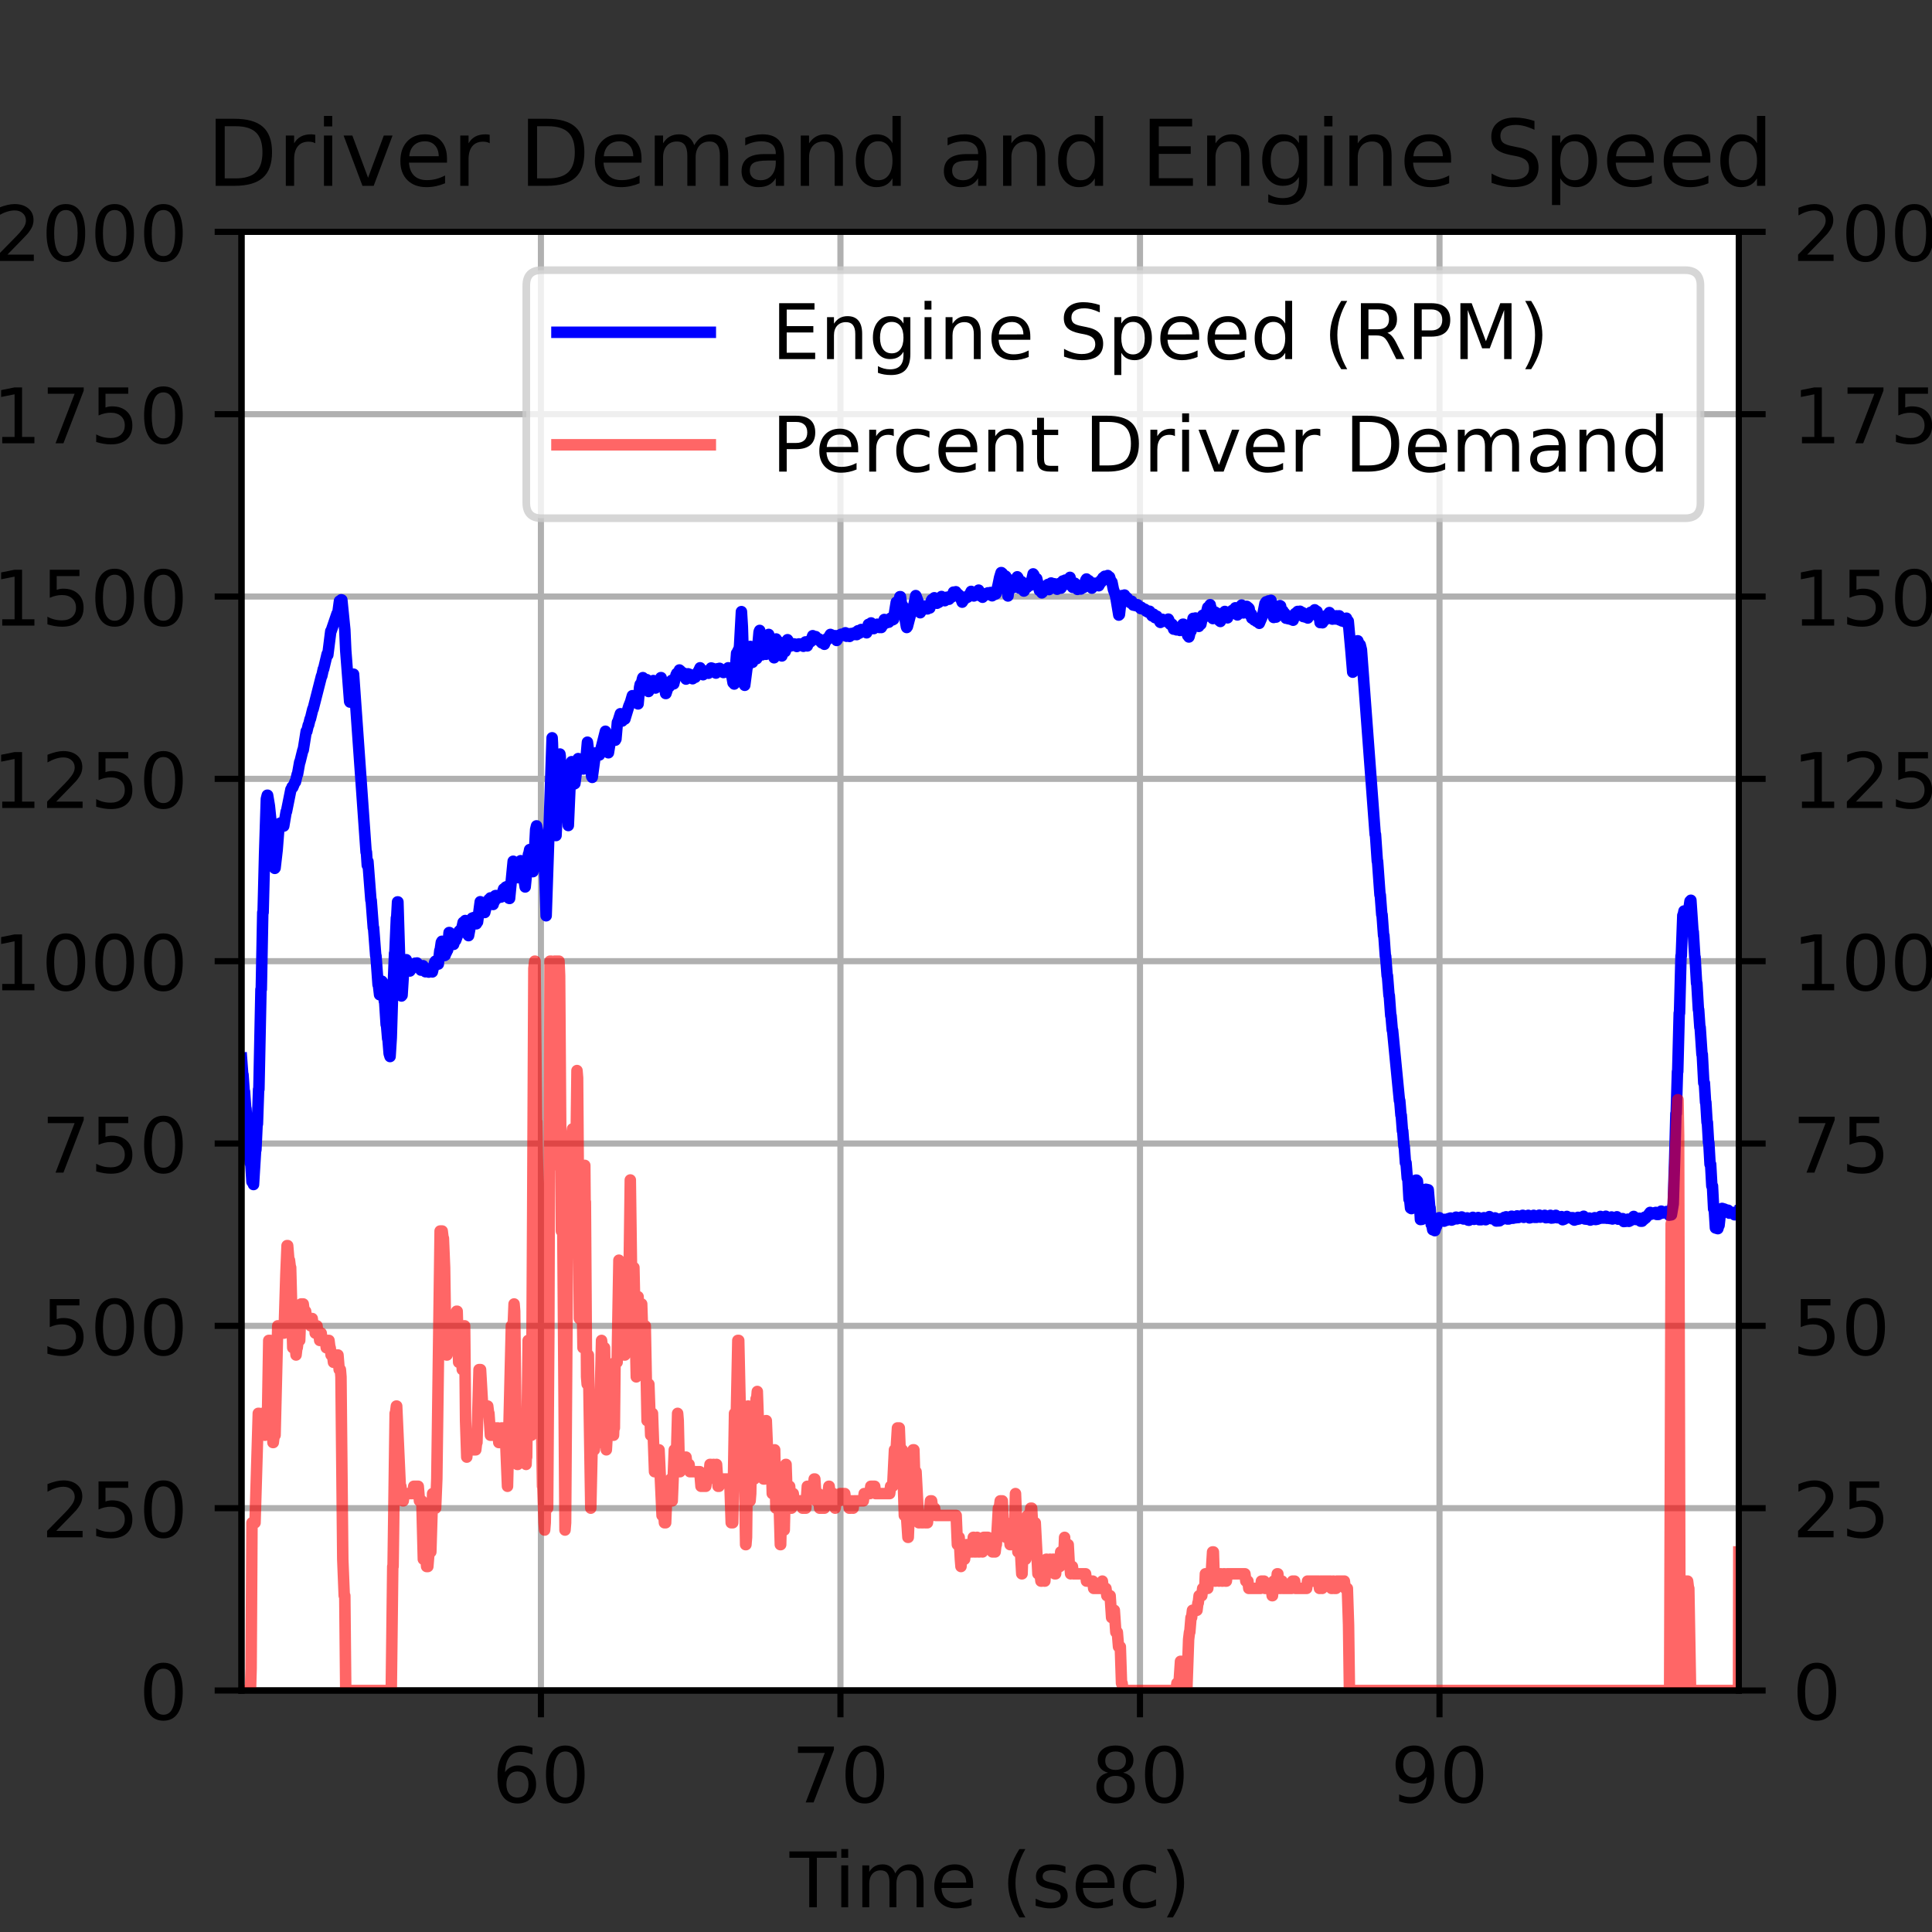 <?xml version="1.0" encoding="utf-8" standalone="no"?>
<!DOCTYPE svg PUBLIC "-//W3C//DTD SVG 1.1//EN"
  "http://www.w3.org/Graphics/SVG/1.1/DTD/svg11.dtd">
<!-- Created with matplotlib (https://matplotlib.org/) -->
<svg height="252pt" version="1.1" viewBox="0 0 252 252" width="252pt" xmlns="http://www.w3.org/2000/svg" xmlns:xlink="http://www.w3.org/1999/xlink">
 <rect x="0" y="0" width="252" height="252" fill="#333333" stroke="none"/>
 <defs>
  <style type="text/css">*{stroke-linecap:butt;stroke-linejoin:round;}</style>
 </defs>
 <g id="figure_1">
  <g id="patch_1">
   <path d="M 0 252 
L 252 252 
L 252 0 
L 0 0 
z
" style="fill:none;"/>
  </g>
  <g id="axes_1">
   <g id="patch_2">
    <path d="M 31.5 220.5 
L 226.8 220.5 
L 226.8 30.24 
L 31.5 30.24 
z
" style="fill:#ffffff;"/>
   </g>
   <g id="matplotlib.axis_1">
    <g id="xtick_1">
     <g id="line2d_1">
      <path clip-path="url(#p41d8a16cc2)" d="M 70.555 220.5 
L 70.555 30.24 
" style="fill:none;stroke:#b0b0b0;stroke-linecap:square;stroke-width:0.8;"/>
     </g>
     <g id="line2d_2">
      <defs>
       <path d="M 0 0 
L 0 3.5 
" id="md314049132" style="stroke:#000000;stroke-width:0.8;"/>
      </defs>
      <g>
       <use style="stroke:#000000;stroke-width:0.8;" x="70.555" xlink:href="#md314049132" y="220.5"/>
      </g>
     </g>
     <g id="text_1">
      <!-- 60 -->
      <g transform="translate(64.192 235.098)scale(0.1 -0.1)">
       <defs>
        <path d="M 33.016 40.375 
Q 26.375 40.375 22.484 35.828 
Q 18.609 31.297 18.609 23.391 
Q 18.609 15.531 22.484 10.953 
Q 26.375 6.391 33.016 6.391 
Q 39.656 6.391 43.531 10.953 
Q 47.406 15.531 47.406 23.391 
Q 47.406 31.297 43.531 35.828 
Q 39.656 40.375 33.016 40.375 
z
M 52.594 71.297 
L 52.594 62.312 
Q 48.875 64.062 45.094 64.984 
Q 41.312 65.922 37.594 65.922 
Q 27.828 65.922 22.672 59.328 
Q 17.531 52.734 16.797 39.406 
Q 19.672 43.656 24.016 45.922 
Q 28.375 48.188 33.594 48.188 
Q 44.578 48.188 50.953 41.516 
Q 57.328 34.859 57.328 23.391 
Q 57.328 12.156 50.688 5.359 
Q 44.047 -1.422 33.016 -1.422 
Q 20.359 -1.422 13.672 8.266 
Q 6.984 17.969 6.984 36.375 
Q 6.984 53.656 15.188 63.938 
Q 23.391 74.219 37.203 74.219 
Q 40.922 74.219 44.703 73.484 
Q 48.484 72.75 52.594 71.297 
z
" id="DejaVuSans-54"/>
        <path d="M 31.781 66.406 
Q 24.172 66.406 20.328 58.906 
Q 16.5 51.422 16.5 36.375 
Q 16.5 21.391 20.328 13.891 
Q 24.172 6.391 31.781 6.391 
Q 39.453 6.391 43.281 13.891 
Q 47.125 21.391 47.125 36.375 
Q 47.125 51.422 43.281 58.906 
Q 39.453 66.406 31.781 66.406 
z
M 31.781 74.219 
Q 44.047 74.219 50.516 64.516 
Q 56.984 54.828 56.984 36.375 
Q 56.984 17.969 50.516 8.266 
Q 44.047 -1.422 31.781 -1.422 
Q 19.531 -1.422 13.062 8.266 
Q 6.594 17.969 6.594 36.375 
Q 6.594 54.828 13.062 64.516 
Q 19.531 74.219 31.781 74.219 
z
" id="DejaVuSans-48"/>
       </defs>
       <use xlink:href="#DejaVuSans-54"/>
       <use x="63.623" xlink:href="#DejaVuSans-48"/>
      </g>
     </g>
    </g>
    <g id="xtick_2">
     <g id="line2d_3">
      <path clip-path="url(#p41d8a16cc2)" d="M 109.623 220.5 
L 109.623 30.24 
" style="fill:none;stroke:#b0b0b0;stroke-linecap:square;stroke-width:0.8;"/>
     </g>
     <g id="line2d_4">
      <g>
       <use style="stroke:#000000;stroke-width:0.8;" x="109.623" xlink:href="#md314049132" y="220.5"/>
      </g>
     </g>
     <g id="text_2">
      <!-- 70 -->
      <g transform="translate(103.261 235.098)scale(0.1 -0.1)">
       <defs>
        <path d="M 8.203 72.906 
L 55.078 72.906 
L 55.078 68.703 
L 28.609 0 
L 18.312 0 
L 43.219 64.594 
L 8.203 64.594 
z
" id="DejaVuSans-55"/>
       </defs>
       <use xlink:href="#DejaVuSans-55"/>
       <use x="63.623" xlink:href="#DejaVuSans-48"/>
      </g>
     </g>
    </g>
    <g id="xtick_3">
     <g id="line2d_5">
      <path clip-path="url(#p41d8a16cc2)" d="M 148.692 220.5 
L 148.692 30.24 
" style="fill:none;stroke:#b0b0b0;stroke-linecap:square;stroke-width:0.8;"/>
     </g>
     <g id="line2d_6">
      <g>
       <use style="stroke:#000000;stroke-width:0.8;" x="148.692" xlink:href="#md314049132" y="220.5"/>
      </g>
     </g>
     <g id="text_3">
      <!-- 80 -->
      <g transform="translate(142.33 235.098)scale(0.1 -0.1)">
       <defs>
        <path d="M 31.781 34.625 
Q 24.75 34.625 20.719 30.859 
Q 16.703 27.094 16.703 20.516 
Q 16.703 13.922 20.719 10.156 
Q 24.75 6.391 31.781 6.391 
Q 38.812 6.391 42.859 10.172 
Q 46.922 13.969 46.922 20.516 
Q 46.922 27.094 42.891 30.859 
Q 38.875 34.625 31.781 34.625 
z
M 21.922 38.812 
Q 15.578 40.375 12.031 44.719 
Q 8.5 49.078 8.5 55.328 
Q 8.5 64.062 14.719 69.141 
Q 20.953 74.219 31.781 74.219 
Q 42.672 74.219 48.875 69.141 
Q 55.078 64.062 55.078 55.328 
Q 55.078 49.078 51.531 44.719 
Q 48 40.375 41.703 38.812 
Q 48.828 37.156 52.797 32.312 
Q 56.781 27.484 56.781 20.516 
Q 56.781 9.906 50.312 4.234 
Q 43.844 -1.422 31.781 -1.422 
Q 19.734 -1.422 13.25 4.234 
Q 6.781 9.906 6.781 20.516 
Q 6.781 27.484 10.781 32.312 
Q 14.797 37.156 21.922 38.812 
z
M 18.312 54.391 
Q 18.312 48.734 21.844 45.562 
Q 25.391 42.391 31.781 42.391 
Q 38.141 42.391 41.719 45.562 
Q 45.312 48.734 45.312 54.391 
Q 45.312 60.062 41.719 63.234 
Q 38.141 66.406 31.781 66.406 
Q 25.391 66.406 21.844 63.234 
Q 18.312 60.062 18.312 54.391 
z
" id="DejaVuSans-56"/>
       </defs>
       <use xlink:href="#DejaVuSans-56"/>
       <use x="63.623" xlink:href="#DejaVuSans-48"/>
      </g>
     </g>
    </g>
    <g id="xtick_4">
     <g id="line2d_7">
      <path clip-path="url(#p41d8a16cc2)" d="M 187.761 220.5 
L 187.761 30.24 
" style="fill:none;stroke:#b0b0b0;stroke-linecap:square;stroke-width:0.8;"/>
     </g>
     <g id="line2d_8">
      <g>
       <use style="stroke:#000000;stroke-width:0.8;" x="187.761" xlink:href="#md314049132" y="220.5"/>
      </g>
     </g>
     <g id="text_4">
      <!-- 90 -->
      <g transform="translate(181.399 235.098)scale(0.1 -0.1)">
       <defs>
        <path d="M 10.984 1.516 
L 10.984 10.5 
Q 14.703 8.734 18.5 7.812 
Q 22.312 6.891 25.984 6.891 
Q 35.75 6.891 40.891 13.453 
Q 46.047 20.016 46.781 33.406 
Q 43.953 29.203 39.594 26.953 
Q 35.25 24.703 29.984 24.703 
Q 19.047 24.703 12.672 31.312 
Q 6.297 37.938 6.297 49.422 
Q 6.297 60.641 12.938 67.422 
Q 19.578 74.219 30.609 74.219 
Q 43.266 74.219 49.922 64.516 
Q 56.594 54.828 56.594 36.375 
Q 56.594 19.141 48.406 8.859 
Q 40.234 -1.422 26.422 -1.422 
Q 22.703 -1.422 18.891 -0.688 
Q 15.094 0.047 10.984 1.516 
z
M 30.609 32.422 
Q 37.25 32.422 41.125 36.953 
Q 45.016 41.5 45.016 49.422 
Q 45.016 57.281 41.125 61.844 
Q 37.25 66.406 30.609 66.406 
Q 23.969 66.406 20.094 61.844 
Q 16.219 57.281 16.219 49.422 
Q 16.219 41.5 20.094 36.953 
Q 23.969 32.422 30.609 32.422 
z
" id="DejaVuSans-57"/>
       </defs>
       <use xlink:href="#DejaVuSans-57"/>
       <use x="63.623" xlink:href="#DejaVuSans-48"/>
      </g>
     </g>
    </g>
    <g id="text_5">
     <!-- Time (sec) -->
     <g transform="translate(102.995 248.777)scale(0.1 -0.1)">
      <defs>
       <path d="M -0.297 72.906 
L 61.375 72.906 
L 61.375 64.594 
L 35.5 64.594 
L 35.5 0 
L 25.594 0 
L 25.594 64.594 
L -0.297 64.594 
z
" id="DejaVuSans-84"/>
       <path d="M 9.422 54.688 
L 18.406 54.688 
L 18.406 0 
L 9.422 0 
z
M 9.422 75.984 
L 18.406 75.984 
L 18.406 64.594 
L 9.422 64.594 
z
" id="DejaVuSans-105"/>
       <path d="M 52 44.188 
Q 55.375 50.25 60.062 53.125 
Q 64.75 56 71.094 56 
Q 79.641 56 84.281 50.016 
Q 88.922 44.047 88.922 33.016 
L 88.922 0 
L 79.891 0 
L 79.891 32.719 
Q 79.891 40.578 77.094 44.375 
Q 74.312 48.188 68.609 48.188 
Q 61.625 48.188 57.562 43.547 
Q 53.516 38.922 53.516 30.906 
L 53.516 0 
L 44.484 0 
L 44.484 32.719 
Q 44.484 40.625 41.703 44.406 
Q 38.922 48.188 33.109 48.188 
Q 26.219 48.188 22.156 43.531 
Q 18.109 38.875 18.109 30.906 
L 18.109 0 
L 9.078 0 
L 9.078 54.688 
L 18.109 54.688 
L 18.109 46.188 
Q 21.188 51.219 25.484 53.609 
Q 29.781 56 35.688 56 
Q 41.656 56 45.828 52.969 
Q 50 49.953 52 44.188 
z
" id="DejaVuSans-109"/>
       <path d="M 56.203 29.594 
L 56.203 25.203 
L 14.891 25.203 
Q 15.484 15.922 20.484 11.062 
Q 25.484 6.203 34.422 6.203 
Q 39.594 6.203 44.453 7.469 
Q 49.312 8.734 54.109 11.281 
L 54.109 2.781 
Q 49.266 0.734 44.188 -0.344 
Q 39.109 -1.422 33.891 -1.422 
Q 20.797 -1.422 13.156 6.188 
Q 5.516 13.812 5.516 26.812 
Q 5.516 40.234 12.766 48.109 
Q 20.016 56 32.328 56 
Q 43.359 56 49.781 48.891 
Q 56.203 41.797 56.203 29.594 
z
M 47.219 32.234 
Q 47.125 39.594 43.094 43.984 
Q 39.062 48.391 32.422 48.391 
Q 24.906 48.391 20.391 44.141 
Q 15.875 39.891 15.188 32.172 
z
" id="DejaVuSans-101"/>
       <path id="DejaVuSans-32"/>
       <path d="M 31 75.875 
Q 24.469 64.656 21.281 53.656 
Q 18.109 42.672 18.109 31.391 
Q 18.109 20.125 21.312 9.062 
Q 24.516 -2 31 -13.188 
L 23.188 -13.188 
Q 15.875 -1.703 12.234 9.375 
Q 8.594 20.453 8.594 31.391 
Q 8.594 42.281 12.203 53.312 
Q 15.828 64.359 23.188 75.875 
z
" id="DejaVuSans-40"/>
       <path d="M 44.281 53.078 
L 44.281 44.578 
Q 40.484 46.531 36.375 47.5 
Q 32.281 48.484 27.875 48.484 
Q 21.188 48.484 17.844 46.438 
Q 14.5 44.391 14.5 40.281 
Q 14.5 37.156 16.891 35.375 
Q 19.281 33.594 26.516 31.984 
L 29.594 31.297 
Q 39.156 29.25 43.188 25.516 
Q 47.219 21.781 47.219 15.094 
Q 47.219 7.469 41.188 3.016 
Q 35.156 -1.422 24.609 -1.422 
Q 20.219 -1.422 15.453 -0.562 
Q 10.688 0.297 5.422 2 
L 5.422 11.281 
Q 10.406 8.688 15.234 7.391 
Q 20.062 6.109 24.812 6.109 
Q 31.156 6.109 34.562 8.281 
Q 37.984 10.453 37.984 14.406 
Q 37.984 18.062 35.516 20.016 
Q 33.062 21.969 24.703 23.781 
L 21.578 24.516 
Q 13.234 26.266 9.516 29.906 
Q 5.812 33.547 5.812 39.891 
Q 5.812 47.609 11.281 51.797 
Q 16.75 56 26.812 56 
Q 31.781 56 36.172 55.266 
Q 40.578 54.547 44.281 53.078 
z
" id="DejaVuSans-115"/>
       <path d="M 48.781 52.594 
L 48.781 44.188 
Q 44.969 46.297 41.141 47.344 
Q 37.312 48.391 33.406 48.391 
Q 24.656 48.391 19.812 42.844 
Q 14.984 37.312 14.984 27.297 
Q 14.984 17.281 19.812 11.734 
Q 24.656 6.203 33.406 6.203 
Q 37.312 6.203 41.141 7.25 
Q 44.969 8.297 48.781 10.406 
L 48.781 2.094 
Q 45.016 0.344 40.984 -0.531 
Q 36.969 -1.422 32.422 -1.422 
Q 20.062 -1.422 12.781 6.344 
Q 5.516 14.109 5.516 27.297 
Q 5.516 40.672 12.859 48.328 
Q 20.219 56 33.016 56 
Q 37.156 56 41.109 55.141 
Q 45.062 54.297 48.781 52.594 
z
" id="DejaVuSans-99"/>
       <path d="M 8.016 75.875 
L 15.828 75.875 
Q 23.141 64.359 26.781 53.312 
Q 30.422 42.281 30.422 31.391 
Q 30.422 20.453 26.781 9.375 
Q 23.141 -1.703 15.828 -13.188 
L 8.016 -13.188 
Q 14.5 -2 17.703 9.062 
Q 20.906 20.125 20.906 31.391 
Q 20.906 42.672 17.703 53.656 
Q 14.5 64.656 8.016 75.875 
z
" id="DejaVuSans-41"/>
      </defs>
      <use xlink:href="#DejaVuSans-84"/>
      <use x="57.959" xlink:href="#DejaVuSans-105"/>
      <use x="85.742" xlink:href="#DejaVuSans-109"/>
      <use x="183.154" xlink:href="#DejaVuSans-101"/>
      <use x="244.678" xlink:href="#DejaVuSans-32"/>
      <use x="276.465" xlink:href="#DejaVuSans-40"/>
      <use x="315.479" xlink:href="#DejaVuSans-115"/>
      <use x="367.578" xlink:href="#DejaVuSans-101"/>
      <use x="429.102" xlink:href="#DejaVuSans-99"/>
      <use x="484.082" xlink:href="#DejaVuSans-41"/>
     </g>
    </g>
   </g>
   <g id="matplotlib.axis_2">
    <g id="ytick_1">
     <g id="line2d_9">
      <path clip-path="url(#p41d8a16cc2)" d="M 31.5 220.5 
L 226.8 220.5 
" style="fill:none;stroke:#b0b0b0;stroke-linecap:square;stroke-width:0.8;"/>
     </g>
     <g id="line2d_10">
      <defs>
       <path d="M 0 0 
L -3.5 0 
" id="m961bdea088" style="stroke:#000000;stroke-width:0.8;"/>
      </defs>
      <g>
       <use style="stroke:#000000;stroke-width:0.8;" x="31.5" xlink:href="#m961bdea088" y="220.5"/>
      </g>
     </g>
     <g id="text_6">
      <!-- 0 -->
      <g transform="translate(18.137 224.299)scale(0.1 -0.1)">
       <use xlink:href="#DejaVuSans-48"/>
      </g>
     </g>
    </g>
    <g id="ytick_2">
     <g id="line2d_11">
      <path clip-path="url(#p41d8a16cc2)" d="M 31.5 196.718 
L 226.8 196.718 
" style="fill:none;stroke:#b0b0b0;stroke-linecap:square;stroke-width:0.8;"/>
     </g>
     <g id="line2d_12">
      <g>
       <use style="stroke:#000000;stroke-width:0.8;" x="31.5" xlink:href="#m961bdea088" y="196.718"/>
      </g>
     </g>
     <g id="text_7">
      <!-- 250 -->
      <g transform="translate(5.412 200.517)scale(0.1 -0.1)">
       <defs>
        <path d="M 19.188 8.297 
L 53.609 8.297 
L 53.609 0 
L 7.328 0 
L 7.328 8.297 
Q 12.938 14.109 22.625 23.891 
Q 32.328 33.688 34.812 36.531 
Q 39.547 41.844 41.422 45.531 
Q 43.312 49.219 43.312 52.781 
Q 43.312 58.594 39.234 62.25 
Q 35.156 65.922 28.609 65.922 
Q 23.969 65.922 18.812 64.312 
Q 13.672 62.703 7.812 59.422 
L 7.812 69.391 
Q 13.766 71.781 18.938 73 
Q 24.125 74.219 28.422 74.219 
Q 39.75 74.219 46.484 68.547 
Q 53.219 62.891 53.219 53.422 
Q 53.219 48.922 51.531 44.891 
Q 49.859 40.875 45.406 35.406 
Q 44.188 33.984 37.641 27.219 
Q 31.109 20.453 19.188 8.297 
z
" id="DejaVuSans-50"/>
        <path d="M 10.797 72.906 
L 49.516 72.906 
L 49.516 64.594 
L 19.828 64.594 
L 19.828 46.734 
Q 21.969 47.469 24.109 47.828 
Q 26.266 48.188 28.422 48.188 
Q 40.625 48.188 47.75 41.5 
Q 54.891 34.812 54.891 23.391 
Q 54.891 11.625 47.562 5.094 
Q 40.234 -1.422 26.906 -1.422 
Q 22.312 -1.422 17.547 -0.641 
Q 12.797 0.141 7.719 1.703 
L 7.719 11.625 
Q 12.109 9.234 16.797 8.062 
Q 21.484 6.891 26.703 6.891 
Q 35.156 6.891 40.078 11.328 
Q 45.016 15.766 45.016 23.391 
Q 45.016 31 40.078 35.438 
Q 35.156 39.891 26.703 39.891 
Q 22.75 39.891 18.812 39.016 
Q 14.891 38.141 10.797 36.281 
z
" id="DejaVuSans-53"/>
       </defs>
       <use xlink:href="#DejaVuSans-50"/>
       <use x="63.623" xlink:href="#DejaVuSans-53"/>
       <use x="127.246" xlink:href="#DejaVuSans-48"/>
      </g>
     </g>
    </g>
    <g id="ytick_3">
     <g id="line2d_13">
      <path clip-path="url(#p41d8a16cc2)" d="M 31.5 172.935 
L 226.8 172.935 
" style="fill:none;stroke:#b0b0b0;stroke-linecap:square;stroke-width:0.8;"/>
     </g>
     <g id="line2d_14">
      <g>
       <use style="stroke:#000000;stroke-width:0.8;" x="31.5" xlink:href="#m961bdea088" y="172.935"/>
      </g>
     </g>
     <g id="text_8">
      <!-- 500 -->
      <g transform="translate(5.412 176.734)scale(0.1 -0.1)">
       <use xlink:href="#DejaVuSans-53"/>
       <use x="63.623" xlink:href="#DejaVuSans-48"/>
       <use x="127.246" xlink:href="#DejaVuSans-48"/>
      </g>
     </g>
    </g>
    <g id="ytick_4">
     <g id="line2d_15">
      <path clip-path="url(#p41d8a16cc2)" d="M 31.5 149.153 
L 226.8 149.153 
" style="fill:none;stroke:#b0b0b0;stroke-linecap:square;stroke-width:0.8;"/>
     </g>
     <g id="line2d_16">
      <g>
       <use style="stroke:#000000;stroke-width:0.8;" x="31.5" xlink:href="#m961bdea088" y="149.153"/>
      </g>
     </g>
     <g id="text_9">
      <!-- 750 -->
      <g transform="translate(5.412 152.952)scale(0.1 -0.1)">
       <use xlink:href="#DejaVuSans-55"/>
       <use x="63.623" xlink:href="#DejaVuSans-53"/>
       <use x="127.246" xlink:href="#DejaVuSans-48"/>
      </g>
     </g>
    </g>
    <g id="ytick_5">
     <g id="line2d_17">
      <path clip-path="url(#p41d8a16cc2)" d="M 31.5 125.37 
L 226.8 125.37 
" style="fill:none;stroke:#b0b0b0;stroke-linecap:square;stroke-width:0.8;"/>
     </g>
     <g id="line2d_18">
      <g>
       <use style="stroke:#000000;stroke-width:0.8;" x="31.5" xlink:href="#m961bdea088" y="125.37"/>
      </g>
     </g>
     <g id="text_10">
      <!-- 1000 -->
      <g transform="translate(-0.95 129.169)scale(0.1 -0.1)">
       <defs>
        <path d="M 12.406 8.297 
L 28.516 8.297 
L 28.516 63.922 
L 10.984 60.406 
L 10.984 69.391 
L 28.422 72.906 
L 38.281 72.906 
L 38.281 8.297 
L 54.391 8.297 
L 54.391 0 
L 12.406 0 
z
" id="DejaVuSans-49"/>
       </defs>
       <use xlink:href="#DejaVuSans-49"/>
       <use x="63.623" xlink:href="#DejaVuSans-48"/>
       <use x="127.246" xlink:href="#DejaVuSans-48"/>
       <use x="190.869" xlink:href="#DejaVuSans-48"/>
      </g>
     </g>
    </g>
    <g id="ytick_6">
     <g id="line2d_19">
      <path clip-path="url(#p41d8a16cc2)" d="M 31.5 101.588 
L 226.8 101.588 
" style="fill:none;stroke:#b0b0b0;stroke-linecap:square;stroke-width:0.8;"/>
     </g>
     <g id="line2d_20">
      <g>
       <use style="stroke:#000000;stroke-width:0.8;" x="31.5" xlink:href="#m961bdea088" y="101.588"/>
      </g>
     </g>
     <g id="text_11">
      <!-- 1250 -->
      <g transform="translate(-0.95 105.387)scale(0.1 -0.1)">
       <use xlink:href="#DejaVuSans-49"/>
       <use x="63.623" xlink:href="#DejaVuSans-50"/>
       <use x="127.246" xlink:href="#DejaVuSans-53"/>
       <use x="190.869" xlink:href="#DejaVuSans-48"/>
      </g>
     </g>
    </g>
    <g id="ytick_7">
     <g id="line2d_21">
      <path clip-path="url(#p41d8a16cc2)" d="M 31.5 77.805 
L 226.8 77.805 
" style="fill:none;stroke:#b0b0b0;stroke-linecap:square;stroke-width:0.8;"/>
     </g>
     <g id="line2d_22">
      <g>
       <use style="stroke:#000000;stroke-width:0.8;" x="31.5" xlink:href="#m961bdea088" y="77.805"/>
      </g>
     </g>
     <g id="text_12">
      <!-- 1500 -->
      <g transform="translate(-0.95 81.604)scale(0.1 -0.1)">
       <use xlink:href="#DejaVuSans-49"/>
       <use x="63.623" xlink:href="#DejaVuSans-53"/>
       <use x="127.246" xlink:href="#DejaVuSans-48"/>
       <use x="190.869" xlink:href="#DejaVuSans-48"/>
      </g>
     </g>
    </g>
    <g id="ytick_8">
     <g id="line2d_23">
      <path clip-path="url(#p41d8a16cc2)" d="M 31.5 54.023 
L 226.8 54.023 
" style="fill:none;stroke:#b0b0b0;stroke-linecap:square;stroke-width:0.8;"/>
     </g>
     <g id="line2d_24">
      <g>
       <use style="stroke:#000000;stroke-width:0.8;" x="31.5" xlink:href="#m961bdea088" y="54.023"/>
      </g>
     </g>
     <g id="text_13">
      <!-- 1750 -->
      <g transform="translate(-0.95 57.822)scale(0.1 -0.1)">
       <use xlink:href="#DejaVuSans-49"/>
       <use x="63.623" xlink:href="#DejaVuSans-55"/>
       <use x="127.246" xlink:href="#DejaVuSans-53"/>
       <use x="190.869" xlink:href="#DejaVuSans-48"/>
      </g>
     </g>
    </g>
    <g id="ytick_9">
     <g id="line2d_25">
      <path clip-path="url(#p41d8a16cc2)" d="M 31.5 30.24 
L 226.8 30.24 
" style="fill:none;stroke:#b0b0b0;stroke-linecap:square;stroke-width:0.8;"/>
     </g>
     <g id="line2d_26">
      <g>
       <use style="stroke:#000000;stroke-width:0.8;" x="31.5" xlink:href="#m961bdea088" y="30.24"/>
      </g>
     </g>
     <g id="text_14">
      <!-- 2000 -->
      <g transform="translate(-0.95 34.039)scale(0.1 -0.1)">
       <use xlink:href="#DejaVuSans-50"/>
       <use x="63.623" xlink:href="#DejaVuSans-48"/>
       <use x="127.246" xlink:href="#DejaVuSans-48"/>
       <use x="190.869" xlink:href="#DejaVuSans-48"/>
      </g>
     </g>
    </g>
    <g id="text_15">
     <!-- Rev/Min -->
     <g transform="translate(-7.03 145.211)rotate(-90)scale(0.1 -0.1)">
      <defs>
       <path d="M 44.391 34.188 
Q 47.562 33.109 50.562 29.594 
Q 53.562 26.078 56.594 19.922 
L 66.609 0 
L 56 0 
L 46.688 18.703 
Q 43.062 26.031 39.672 28.422 
Q 36.281 30.812 30.422 30.812 
L 19.672 30.812 
L 19.672 0 
L 9.812 0 
L 9.812 72.906 
L 32.078 72.906 
Q 44.578 72.906 50.734 67.672 
Q 56.891 62.453 56.891 51.906 
Q 56.891 45.016 53.688 40.469 
Q 50.484 35.938 44.391 34.188 
z
M 19.672 64.797 
L 19.672 38.922 
L 32.078 38.922 
Q 39.203 38.922 42.844 42.219 
Q 46.484 45.516 46.484 51.906 
Q 46.484 58.297 42.844 61.547 
Q 39.203 64.797 32.078 64.797 
z
" id="DejaVuSans-82"/>
       <path d="M 2.984 54.688 
L 12.5 54.688 
L 29.594 8.797 
L 46.688 54.688 
L 56.203 54.688 
L 35.688 0 
L 23.484 0 
z
" id="DejaVuSans-118"/>
       <path d="M 25.391 72.906 
L 33.688 72.906 
L 8.297 -9.281 
L 0 -9.281 
z
" id="DejaVuSans-47"/>
       <path d="M 9.812 72.906 
L 24.516 72.906 
L 43.109 23.297 
L 61.812 72.906 
L 76.516 72.906 
L 76.516 0 
L 66.891 0 
L 66.891 64.016 
L 48.094 14.016 
L 38.188 14.016 
L 19.391 64.016 
L 19.391 0 
L 9.812 0 
z
" id="DejaVuSans-77"/>
       <path d="M 54.891 33.016 
L 54.891 0 
L 45.906 0 
L 45.906 32.719 
Q 45.906 40.484 42.875 44.328 
Q 39.844 48.188 33.797 48.188 
Q 26.516 48.188 22.312 43.547 
Q 18.109 38.922 18.109 30.906 
L 18.109 0 
L 9.078 0 
L 9.078 54.688 
L 18.109 54.688 
L 18.109 46.188 
Q 21.344 51.125 25.703 53.562 
Q 30.078 56 35.797 56 
Q 45.219 56 50.047 50.172 
Q 54.891 44.344 54.891 33.016 
z
" id="DejaVuSans-110"/>
      </defs>
      <use xlink:href="#DejaVuSans-82"/>
      <use x="64.982" xlink:href="#DejaVuSans-101"/>
      <use x="126.506" xlink:href="#DejaVuSans-118"/>
      <use x="185.686" xlink:href="#DejaVuSans-47"/>
      <use x="219.377" xlink:href="#DejaVuSans-77"/>
      <use x="305.656" xlink:href="#DejaVuSans-105"/>
      <use x="333.439" xlink:href="#DejaVuSans-110"/>
     </g>
    </g>
   </g>
   <g id="line2d_27">
    <path clip-path="url(#p41d8a16cc2)" d="M 31.5 138.022 
L 31.66 140.163 
L 31.696 140.163 
L 31.852 142.374 
L 31.891 142.374 
L 32.051 144.61 
L 32.086 144.61 
L 32.242 146.917 
L 32.281 146.917 
L 32.441 149.271 
L 32.477 149.271 
L 32.633 151.697 
L 32.711 151.697 
L 32.867 154.147 
L 32.949 154.147 
L 33.066 154.504 
L 33.34 149.985 
L 33.379 149.985 
L 33.535 146.608 
L 33.576 146.608 
L 33.73 142.089 
L 33.77 142.089 
L 34.039 129.056 
L 34.082 129.056 
L 34.274 119.02 
L 34.32 119.02 
L 34.512 111.386 
L 34.743 104.204 
L 34.863 103.728 
L 34.903 103.728 
L 35.134 105.107 
L 35.489 108.556 
L 35.723 112.718 
L 35.762 112.718 
L 35.84 113.265 
L 35.879 113.217 
L 36.149 110.863 
L 36.383 107.866 
L 36.426 107.866 
L 36.543 107.367 
L 36.618 107.557 
L 36.661 107.462 
L 36.778 107.533 
L 36.895 107.723 
L 36.973 107.628 
L 37.008 107.747 
L 37.325 105.868 
L 37.364 105.868 
L 37.946 102.967 
L 37.989 102.967 
L 38.106 102.634 
L 38.145 102.705 
L 38.184 102.705 
L 38.497 101.944 
L 38.536 101.992 
L 38.77 100.993 
L 38.809 100.993 
L 39.091 99.4 
L 39.122 99.4 
L 39.509 97.83 
L 39.552 97.83 
L 39.942 95.38 
L 39.981 95.404 
L 40.02 95.404 
L 40.213 94.572 
L 40.255 94.572 
L 40.45 93.763 
L 40.489 93.763 
L 40.802 92.479 
L 40.841 92.479 
L 41.935 88.174 
L 41.974 88.174 
L 42.171 87.27 
L 42.208 87.27 
L 42.677 85.296 
L 42.755 85.439 
L 43.146 82.324 
L 43.185 82.324 
L 43.963 80.041 
L 44.005 80.159 
L 44.044 80.159 
L 44.279 78.4 
L 44.357 78.542 
L 44.515 78.233 
L 44.588 78.257 
L 44.974 82.133 
L 45.096 84.845 
L 45.607 91.504 
L 45.646 91.575 
L 45.998 88.388 
L 46.115 87.936 
L 47.752 111.148 
L 47.795 111.148 
L 47.908 112.86 
L 47.947 112.361 
L 47.99 112.361 
L 48.381 117.427 
L 48.417 117.427 
L 48.69 121.018 
L 48.729 121.018 
L 49.008 124.68 
L 49.041 124.68 
L 49.315 128.438 
L 49.358 128.438 
L 49.51 129.746 
L 49.784 127.986 
L 49.823 127.986 
L 49.901 128.105 
L 50.135 130.602 
L 50.174 130.602 
L 50.37 133.646 
L 50.413 133.646 
L 50.565 135.478 
L 50.604 135.478 
L 50.761 137.428 
L 50.878 137.808 
L 51.034 135.359 
L 51.229 128.985 
L 51.272 128.985 
L 51.464 124.347 
L 51.506 124.347 
L 51.702 119.734 
L 51.741 119.734 
L 51.854 117.641 
L 51.901 117.641 
L 52.245 129.056 
L 52.288 129.056 
L 52.366 129.912 
L 52.401 129.817 
L 52.444 129.817 
L 52.636 126.749 
L 52.678 126.749 
L 52.835 125.441 
L 52.991 125.18 
L 53.183 126.226 
L 53.225 126.226 
L 53.46 126.654 
L 53.85 126.107 
L 53.929 125.798 
L 53.966 125.822 
L 54.007 125.822 
L 54.163 125.632 
L 54.319 125.751 
L 54.399 125.608 
L 54.589 126.155 
L 54.712 126.155 
L 54.902 126.535 
L 54.944 126.535 
L 55.179 125.965 
L 55.491 126.749 
L 55.527 126.535 
L 55.569 126.535 
L 55.648 126.345 
L 55.687 126.393 
L 55.726 126.393 
L 55.921 126.797 
L 56.155 126.345 
L 56.39 126.773 
L 56.546 126.131 
L 56.702 125.489 
L 56.782 125.37 
L 56.976 125.727 
L 57.171 125.751 
L 57.367 123.991 
L 57.407 123.991 
L 57.562 122.92 
L 57.64 122.778 
L 57.679 122.897 
L 57.871 124.466 
L 57.913 124.466 
L 57.992 124.633 
L 58.027 124.585 
L 58.07 124.585 
L 58.183 124.228 
L 58.226 124.228 
L 58.343 123.919 
L 58.382 123.919 
L 58.574 121.636 
L 58.621 121.636 
L 58.808 122.564 
L 58.851 122.564 
L 59.007 122.873 
L 59.164 123.182 
L 59.355 122.564 
L 59.398 122.659 
L 59.433 122.659 
L 59.868 121.47 
L 59.91 121.47 
L 59.984 121.351 
L 60.062 121.612 
L 60.101 121.517 
L 60.141 121.517 
L 60.414 120.304 
L 60.527 120.851 
L 60.605 120.851 
L 60.687 120.067 
L 60.883 120.138 
L 61.039 121.945 
L 61.117 122.04 
L 61.351 120.78 
L 61.387 120.78 
L 61.586 119.757 
L 61.781 119.686 
L 61.937 120.304 
L 62.055 120.399 
L 62.133 120.495 
L 62.25 120.257 
L 62.289 120.257 
L 62.641 117.617 
L 62.719 117.712 
L 62.758 117.664 
L 62.876 117.76 
L 63.227 119.02 
L 63.539 117.783 
L 63.578 117.902 
L 63.774 117.308 
L 63.891 117.284 
L 63.969 117.117 
L 64.164 117.807 
L 64.321 117.974 
L 64.436 117.546 
L 64.508 117.546 
L 64.595 116.832 
L 64.672 116.808 
L 64.789 116.951 
L 64.829 116.951 
L 64.907 117.141 
L 64.946 117.117 
L 65.024 117.022 
L 65.059 117.046 
L 65.377 116.999 
L 65.688 115.952 
L 65.727 116.023 
L 65.805 115.928 
L 65.961 115.714 
L 66.118 115.643 
L 66.39 117.165 
L 66.466 117.189 
L 66.938 112.337 
L 67.016 112.741 
L 67.251 113.764 
L 67.368 113.74 
L 67.562 114.478 
L 67.72 114.026 
L 67.915 112.266 
L 68.227 114.192 
L 68.263 114.192 
L 68.501 115.691 
L 68.931 111.433 
L 68.966 111.433 
L 69.087 110.815 
L 69.321 111.148 
L 69.517 113.693 
L 69.595 113.336 
L 69.868 108.199 
L 69.982 107.723 
L 70.216 108.817 
L 70.259 108.817 
L 70.687 111.552 
L 70.728 111.552 
L 70.845 111.148 
L 70.885 111.291 
L 70.924 111.291 
L 71.08 114.501 
L 71.236 119.448 
L 72.017 96.236 
L 72.056 96.926 
L 72.337 106.463 
L 72.486 108.984 
L 72.525 108.984 
L 73.033 98.353 
L 73.072 98.615 
L 73.267 105.202 
L 73.384 104.037 
L 73.424 104.394 
L 73.462 104.394 
L 73.654 106.011 
L 73.736 105.773 
L 73.931 103.014 
L 74.127 107.676 
L 74.478 99.614 
L 74.556 99.352 
L 74.904 102.253 
L 74.984 102.206 
L 75.416 98.948 
L 75.451 99.019 
L 75.687 100.065 
L 76.041 100.065 
L 76.076 100.303 
L 76.158 100.256 
L 76.277 100.208 
L 76.393 99.423 
L 76.623 96.807 
L 77.174 101.278 
L 77.213 101.278 
L 77.248 101.397 
L 77.682 98.21 
L 78.19 98.472 
L 78.971 95.38 
L 79.245 98.068 
L 79.281 98.044 
L 79.323 98.044 
L 79.358 98.187 
L 79.635 96.498 
L 79.752 96.45 
L 79.948 96.07 
L 80.026 96.022 
L 80.182 96.427 
L 80.221 96.427 
L 80.26 96.546 
L 80.299 96.403 
L 80.338 96.403 
L 80.53 94.215 
L 80.573 94.215 
L 80.921 93.097 
L 80.963 93.168 
L 81.159 94.048 
L 81.198 93.953 
L 81.393 93.454 
L 81.432 93.454 
L 81.51 93.787 
L 81.55 93.644 
L 82.016 92.122 
L 82.249 91.551 
L 82.483 90.743 
L 82.643 91.028 
L 82.723 91.171 
L 82.761 91.147 
L 82.917 90.766 
L 82.956 90.766 
L 83.229 91.813 
L 83.425 89.649 
L 83.505 89.268 
L 83.542 89.458 
L 83.579 89.458 
L 83.815 88.483 
L 83.854 88.388 
L 83.969 88.983 
L 84.128 89.292 
L 84.285 88.793 
L 84.323 88.793 
L 84.365 88.65 
L 84.593 90.196 
L 84.87 89.03 
L 84.948 89.268 
L 84.987 89.102 
L 85.218 88.769 
L 85.417 89.72 
L 85.495 89.744 
L 85.652 89.197 
L 85.886 89.197 
L 85.964 89.34 
L 86.199 88.388 
L 86.234 88.388 
L 86.39 89.363 
L 86.472 89.411 
L 86.511 89.34 
L 86.589 89.125 
L 86.824 90.457 
L 86.863 90.457 
L 87.253 89.268 
L 87.332 89.53 
L 87.527 88.84 
L 87.605 88.745 
L 87.761 89.03 
L 87.88 89.197 
L 88.187 88.008 
L 88.23 88.008 
L 88.271 87.841 
L 88.347 87.936 
L 88.425 87.841 
L 88.543 87.699 
L 88.621 87.389 
L 88.662 87.556 
L 88.738 87.484 
L 88.777 87.532 
L 89.011 87.865 
L 89.129 87.817 
L 89.168 87.794 
L 89.207 87.865 
L 89.324 88.269 
L 89.48 88.578 
L 89.558 88.531 
L 89.75 87.889 
L 89.949 87.96 
L 90.063 88.15 
L 90.105 88.055 
L 90.144 88.222 
L 90.183 88.222 
L 90.34 88.531 
L 90.535 88.127 
L 90.688 88.341 
L 90.73 88.269 
L 91.043 87.627 
L 91.078 87.627 
L 91.316 87.104 
L 91.551 87.841 
L 91.625 87.841 
L 91.707 88.008 
L 91.746 87.889 
L 91.981 87.532 
L 92.02 87.817 
L 92.098 87.699 
L 92.219 87.58 
L 92.25 87.603 
L 92.293 87.532 
L 92.41 87.817 
L 92.564 87.461 
L 92.607 87.461 
L 92.762 87.128 
L 92.998 87.199 
L 93.032 87.366 
L 93.114 87.342 
L 93.153 87.342 
L 93.27 87.556 
L 93.309 87.532 
L 93.387 87.794 
L 93.426 87.627 
L 93.621 87.223 
L 93.661 87.223 
L 93.7 87.484 
L 93.782 87.366 
L 93.856 87.175 
L 93.934 87.223 
L 93.969 87.247 
L 94.127 87.532 
L 94.325 87.484 
L 94.364 87.722 
L 94.442 87.532 
L 94.481 87.437 
L 94.559 87.484 
L 94.715 87.675 
L 94.751 87.58 
L 94.908 87.247 
L 94.95 87.247 
L 94.985 87.104 
L 95.028 87.366 
L 95.106 87.294 
L 95.145 87.342 
L 95.34 87.484 
L 95.614 89.054 
L 95.653 89.007 
L 95.767 89.221 
L 95.887 87.722 
L 96.08 85.201 
L 96.122 85.201 
L 96.313 84.773 
L 96.396 84.916 
L 96.471 84.131 
L 96.708 79.779 
L 96.829 81.753 
L 97.059 89.268 
L 97.098 89.268 
L 97.138 89.387 
L 97.45 86.985 
L 97.489 86.985 
L 97.841 84.321 
L 97.88 84.321 
L 98.153 86.39 
L 98.428 85.463 
L 98.544 85.011 
L 98.7 85.915 
L 98.736 85.511 
L 99.013 82.419 
L 99.091 82.229 
L 99.169 83.156 
L 99.364 85.249 
L 99.404 85.415 
L 99.439 85.296 
L 99.669 84.94 
L 99.677 85.082 
L 99.755 85.059 
L 99.794 85.059 
L 99.911 85.344 
L 99.951 85.273 
L 99.987 85.178 
L 100.22 82.776 
L 100.263 82.752 
L 100.419 83.846 
L 100.537 84.131 
L 100.576 84.036 
L 100.615 84.036 
L 100.966 85.796 
L 101.236 83.346 
L 101.435 84.369 
L 101.474 84.583 
L 101.513 84.369 
L 101.669 83.774 
L 101.709 83.774 
L 101.982 85.558 
L 102.017 85.392 
L 102.216 84.44 
L 102.255 84.44 
L 102.412 84.987 
L 102.529 84.678 
L 102.721 83.441 
L 102.881 83.703 
L 103.037 84.107 
L 103.112 84.202 
L 103.154 84.25 
L 103.19 84.155 
L 103.507 84.06 
L 103.576 83.988 
L 103.623 84.202 
L 103.662 84.131 
L 103.861 84.036 
L 103.898 84.036 
L 103.935 84.321 
L 104.014 84.131 
L 104.127 84.107 
L 104.209 83.988 
L 104.248 84.202 
L 104.326 84.06 
L 104.482 84.036 
L 104.521 83.988 
L 104.6 84.202 
L 104.639 84.155 
L 104.679 84.155 
L 104.795 84.298 
L 105.065 83.727 
L 105.303 84.25 
L 105.342 84.107 
L 105.498 83.632 
L 105.533 83.727 
L 105.733 83.703 
L 106.006 82.918 
L 106.084 83.037 
L 106.158 83.037 
L 106.279 83.299 
L 106.397 83.037 
L 106.748 83.465 
L 106.826 83.346 
L 106.865 83.56 
L 106.94 83.537 
L 106.983 83.537 
L 107.1 83.751 
L 107.139 83.655 
L 107.178 83.846 
L 107.217 83.703 
L 107.373 83.774 
L 107.53 84.036 
L 107.805 83.346 
L 107.877 83.465 
L 108.311 82.752 
L 108.389 82.799 
L 108.428 82.799 
L 108.545 83.108 
L 108.663 83.108 
L 108.702 83.18 
L 108.858 82.942 
L 108.936 82.918 
L 108.972 82.99 
L 109.132 83.537 
L 109.211 83.418 
L 109.413 82.871 
L 109.44 83.037 
L 109.522 82.966 
L 109.717 82.728 
L 109.796 82.871 
L 109.831 82.823 
L 109.913 82.776 
L 109.952 82.823 
L 110.108 82.894 
L 110.264 82.538 
L 110.378 82.633 
L 110.421 82.99 
L 110.499 82.894 
L 110.694 82.657 
L 110.811 83.013 
L 111.046 82.633 
L 111.085 82.823 
L 111.159 82.776 
L 111.32 82.776 
L 111.515 82.514 
L 111.632 82.704 
L 111.671 82.633 
L 111.706 82.776 
L 111.749 82.776 
L 111.905 82.276 
L 112.097 82.585 
L 112.179 82.466 
L 112.335 82.11 
L 112.374 82.276 
L 112.452 82.252 
L 112.608 82.252 
L 112.648 82.133 
L 112.687 82.371 
L 112.765 82.205 
L 112.843 82.205 
L 113.038 82.538 
L 113.077 82.395 
L 113.269 81.444 
L 113.351 81.658 
L 113.39 81.563 
L 113.624 81.253 
L 113.78 81.777 
L 113.82 81.991 
L 113.898 81.919 
L 113.937 81.777 
L 113.972 81.991 
L 114.441 81.42 
L 114.562 81.515 
L 114.72 81.848 
L 114.913 81.539 
L 114.952 81.848 
L 115.031 81.658 
L 115.109 81.61 
L 115.343 80.802 
L 115.421 80.897 
L 115.578 81.253 
L 115.734 81.039 
L 115.929 81.158 
L 116.164 80.635 
L 116.242 80.873 
L 116.281 80.778 
L 116.437 80.849 
L 116.472 80.611 
L 116.554 80.778 
L 116.75 79.494 
L 116.906 78.542 
L 117.062 78.828 
L 117.097 78.709 
L 117.14 78.709 
L 117.18 78.875 
L 117.375 77.829 
L 117.453 77.829 
L 117.609 78.97 
L 117.687 79.161 
L 117.726 79.042 
L 117.765 79.042 
L 118.234 81.777 
L 118.27 81.848 
L 118.313 81.729 
L 118.352 81.729 
L 119.016 79.208 
L 119.055 79.47 
L 119.094 79.47 
L 119.445 77.686 
L 119.485 77.757 
L 119.719 78.376 
L 119.797 78.685 
L 120.031 79.922 
L 120.31 79.28 
L 120.344 79.565 
L 120.422 79.375 
L 120.5 79.327 
L 120.617 79.042 
L 120.656 79.327 
L 120.735 79.303 
L 120.93 79.232 
L 120.969 79.422 
L 121.008 79.256 
L 121.129 79.137 
L 121.281 79.303 
L 121.475 78.352 
L 121.516 78.352 
L 121.555 78.209 
L 121.594 78.447 
L 121.633 78.257 
L 121.75 78.162 
L 121.866 77.971 
L 122.098 78.661 
L 122.141 78.661 
L 122.18 78.495 
L 122.219 78.685 
L 122.257 78.59 
L 122.453 78.566 
L 122.806 77.805 
L 122.844 78.138 
L 122.922 78.09 
L 123 78.09 
L 123.236 78.352 
L 123.505 77.9 
L 123.626 77.995 
L 123.782 78.162 
L 123.938 77.781 
L 124.055 77.71 
L 124.094 77.9 
L 124.173 77.805 
L 124.368 77.234 
L 124.524 77.615 
L 124.677 77.187 
L 124.911 77.567 
L 124.991 77.52 
L 125.036 77.829 
L 125.11 77.734 
L 125.149 77.662 
L 125.189 77.71 
L 125.505 78.542 
L 125.931 77.876 
L 125.97 78.019 
L 126.005 77.876 
L 126.204 77.9 
L 126.321 77.686 
L 126.399 77.591 
L 126.517 77.472 
L 126.673 77.139 
L 127.021 77.734 
L 127.063 77.639 
L 127.181 77.353 
L 127.22 77.615 
L 127.3 77.543 
L 127.454 77.496 
L 127.61 77.068 
L 127.65 76.973 
L 127.689 77.115 
L 127.845 77.71 
L 127.884 77.662 
L 128.122 77.639 
L 128.157 77.9 
L 128.236 77.781 
L 128.431 77.448 
L 128.507 77.615 
L 128.704 77.567 
L 128.861 77.329 
L 129.056 77.329 
L 129.095 77.496 
L 129.13 77.401 
L 129.212 77.282 
L 129.251 77.353 
L 129.369 77.353 
L 129.408 77.71 
L 129.486 77.496 
L 129.6 77.472 
L 129.681 77.329 
L 129.72 77.543 
L 129.799 77.52 
L 129.912 77.448 
L 130.189 76.283 
L 130.384 75.332 
L 130.58 74.689 
L 130.619 74.689 
L 130.658 74.88 
L 130.736 74.785 
L 131.048 75.379 
L 131.162 75.141 
L 131.205 75.189 
L 131.478 77.734 
L 131.709 75.641 
L 132.034 76.687 
L 132.064 76.663 
L 132.103 76.663 
L 132.26 76.497 
L 132.416 76.568 
L 132.689 75.236 
L 132.767 75.332 
L 132.963 76.711 
L 133.002 76.711 
L 133.158 75.902 
L 133.236 75.855 
L 133.272 75.902 
L 133.549 77.092 
L 133.586 77.068 
L 133.705 76.473 
L 133.744 76.568 
L 133.783 76.473 
L 133.861 76.545 
L 133.939 76.64 
L 134.135 76.069 
L 134.213 76.021 
L 134.252 76.069 
L 134.287 76.069 
L 134.369 76.354 
L 134.408 76.283 
L 134.444 76.283 
L 134.758 74.856 
L 134.838 74.951 
L 135.033 75.783 
L 135.069 75.641 
L 135.225 75.474 
L 135.58 77.02 
L 135.698 76.925 
L 135.893 77.329 
L 135.971 77.258 
L 136.163 76.497 
L 136.241 76.782 
L 136.323 76.877 
L 136.363 76.925 
L 136.44 76.854 
L 136.676 76.235 
L 136.83 76.901 
L 136.948 76.806 
L 137.104 76.045 
L 137.178 76.164 
L 137.299 76.402 
L 137.338 76.378 
L 137.495 76.14 
L 137.729 76.473 
L 137.885 76.854 
L 137.924 76.83 
L 138.002 76.212 
L 138.081 76.307 
L 138.159 76.116 
L 138.194 76.259 
L 138.237 76.259 
L 138.393 76.711 
L 138.432 76.616 
L 138.628 75.783 
L 138.664 75.879 
L 138.901 75.926 
L 138.94 75.665 
L 139.018 75.688 
L 139.058 75.688 
L 139.288 76.212 
L 139.565 75.308 
L 139.8 76.378 
L 139.878 76.426 
L 139.913 76.616 
L 139.995 76.449 
L 140.19 76.069 
L 140.347 76.378 
L 140.542 76.877 
L 140.737 76.378 
L 140.776 76.402 
L 140.815 76.402 
L 140.972 76.83 
L 141.128 76.33 
L 141.167 76.545 
L 141.206 76.497 
L 141.284 76.568 
L 141.323 76.64 
L 141.636 75.641 
L 141.675 75.641 
L 141.714 75.522 
L 141.866 75.855 
L 142.027 75.736 
L 142.222 76.378 
L 142.339 76.402 
L 142.417 76.711 
L 142.456 76.64 
L 142.652 76.069 
L 142.692 76.426 
L 142.769 76.378 
L 142.964 76.069 
L 143.003 76.33 
L 143.081 76.259 
L 143.277 76.069 
L 143.316 76.402 
L 143.394 76.259 
L 143.589 75.712 
L 143.628 75.95 
L 143.667 75.879 
L 143.863 75.355 
L 143.902 75.355 
L 143.941 75.546 
L 143.976 75.403 
L 144.097 75.165 
L 144.253 75.474 
L 144.292 75.355 
L 144.41 75.165 
L 144.445 75.236 
L 144.488 75.07 
L 144.578 75.474 
L 144.601 75.332 
L 144.722 75.26 
L 144.915 75.879 
L 145.035 75.926 
L 145.227 76.877 
L 145.504 77.662 
L 145.933 80.231 
L 146.008 80.159 
L 146.285 77.71 
L 146.32 77.686 
L 146.441 78.09 
L 146.482 77.995 
L 146.677 77.615 
L 146.711 77.805 
L 146.789 77.829 
L 146.945 78.067 
L 146.984 77.948 
L 147.066 78.043 
L 147.381 78.59 
L 147.492 78.471 
L 147.614 78.423 
L 147.809 78.923 
L 148.157 78.994 
L 148.313 79.042 
L 148.352 78.875 
L 148.431 78.923 
L 148.785 79.375 
L 148.899 79.232 
L 149.016 79.422 
L 149.329 79.47 
L 149.524 79.731 
L 149.645 79.66 
L 149.68 79.755 
L 149.797 79.874 
L 149.957 79.731 
L 150.266 80.326 
L 150.384 80.136 
L 150.465 80.112 
L 150.657 80.564 
L 150.739 80.469 
L 150.891 80.374 
L 151.321 81.158 
L 151.36 81.182 
L 151.561 80.849 
L 151.598 80.778 
L 151.673 80.825 
L 152.063 80.873 
L 152.22 81.111 
L 152.301 81.111 
L 152.391 80.754 
L 152.454 80.873 
L 152.649 81.444 
L 152.692 81.372 
L 152.886 81.42 
L 153.083 82.062 
L 153.196 81.8 
L 153.235 81.872 
L 153.317 81.848 
L 153.473 82.157 
L 153.51 82.086 
L 153.63 81.967 
L 153.669 81.848 
L 153.747 81.943 
L 153.903 82.229 
L 153.942 82.205 
L 154.134 81.777 
L 154.177 81.777 
L 154.291 81.42 
L 154.36 81.42 
L 154.489 81.967 
L 154.606 82.062 
L 154.645 81.896 
L 154.682 82.086 
L 154.919 82.894 
L 154.958 82.847 
L 155.072 83.085 
L 155.114 82.99 
L 155.27 82.229 
L 155.349 82.324 
L 155.622 80.659 
L 155.778 81.158 
L 155.932 80.611 
L 156.052 80.968 
L 156.091 80.921 
L 156.13 80.825 
L 156.364 81.705 
L 156.403 81.634 
L 156.556 81.087 
L 156.638 81.42 
L 156.677 81.23 
L 156.869 80.255 
L 156.989 80.54 
L 157.107 80.159 
L 157.146 80.255 
L 157.224 80.064 
L 157.259 80.397 
L 157.302 80.159 
L 157.536 79.232 
L 157.576 79.684 
L 157.654 79.375 
L 157.728 79.327 
L 157.849 78.875 
L 157.884 79.137 
L 157.927 79.184 
L 158.198 80.683 
L 158.279 80.611 
L 158.474 79.827 
L 158.666 80.207 
L 158.788 79.993 
L 158.822 80.159 
L 158.904 80.159 
L 159.056 80.968 
L 159.099 80.944 
L 159.177 81.063 
L 159.412 80.088 
L 159.529 80.326 
L 159.646 80.088 
L 159.763 79.755 
L 159.802 79.85 
L 159.92 80.088 
L 160.076 80.516 
L 160.115 80.588 
L 160.271 80.136 
L 160.702 79.636 
L 160.857 79.85 
L 161.131 79.28 
L 161.404 80.207 
L 161.521 80.088 
L 161.599 80.017 
L 161.834 79.232 
L 161.873 79.232 
L 161.947 78.923 
L 162.175 79.945 
L 162.185 79.945 
L 162.572 79.089 
L 162.615 79.089 
L 162.654 79.327 
L 162.729 79.184 
L 162.85 79.28 
L 162.928 79.375 
L 163.045 80.207 
L 163.084 80.207 
L 163.201 80.112 
L 163.24 80.112 
L 163.28 80.635 
L 163.358 80.492 
L 163.397 80.397 
L 163.436 80.445 
L 163.592 80.873 
L 163.631 80.825 
L 163.671 80.825 
L 163.745 80.706 
L 163.826 80.968 
L 163.865 80.754 
L 163.904 81.063 
L 164.058 80.944 
L 164.1 80.944 
L 164.256 81.301 
L 164.686 80.302 
L 164.998 78.709 
L 165.155 78.495 
L 165.194 78.756 
L 165.272 78.542 
L 165.311 78.542 
L 165.467 78.376 
L 165.506 78.97 
L 165.584 78.59 
L 165.698 78.495 
L 165.78 78.304 
L 165.936 79.137 
L 166.131 80.54 
L 166.249 80.492 
L 166.406 80.136 
L 166.444 80.492 
L 166.522 80.35 
L 166.678 80.088 
L 166.87 79.113 
L 166.952 78.994 
L 166.991 79.113 
L 167.03 79.042 
L 167.187 80.041 
L 167.342 79.684 
L 167.421 80.136 
L 167.46 80.064 
L 167.577 79.993 
L 167.733 80.635 
L 167.886 80.302 
L 167.928 80.492 
L 167.964 80.326 
L 168.01 80.326 
L 168.042 80.706 
L 168.124 80.516 
L 168.319 80.421 
L 168.355 80.778 
L 168.436 80.659 
L 168.632 80.611 
L 168.667 80.897 
L 168.749 80.659 
L 168.944 80.017 
L 168.98 80.397 
L 169.061 80.231 
L 169.257 79.755 
L 169.335 80.159 
L 169.374 80.112 
L 169.569 79.731 
L 169.649 80.136 
L 169.686 80.064 
L 169.882 79.898 
L 169.991 80.421 
L 169.999 80.278 
L 170.116 80.183 
L 170.155 80.231 
L 170.233 80.088 
L 170.273 80.492 
L 170.351 80.374 
L 170.468 80.397 
L 170.546 80.183 
L 170.585 80.611 
L 170.663 80.469 
L 170.741 80.397 
L 170.937 79.874 
L 171.167 79.803 
L 171.21 80.064 
L 171.288 79.993 
L 171.484 79.541 
L 171.601 79.755 
L 171.757 79.731 
L 171.792 79.755 
L 171.992 80.492 
L 172.105 80.564 
L 172.187 81.206 
L 172.226 81.135 
L 172.46 80.802 
L 172.499 81.23 
L 172.574 80.944 
L 172.695 80.897 
L 172.773 80.706 
L 172.812 80.873 
L 173.007 80.326 
L 173.085 80.231 
L 173.121 80.492 
L 173.203 80.374 
L 173.359 80.088 
L 173.398 79.898 
L 173.437 80.302 
L 173.515 80.207 
L 173.71 80.207 
L 173.789 80.754 
L 173.826 80.73 
L 173.984 80.445 
L 174.023 80.35 
L 174.101 80.73 
L 174.138 80.635 
L 174.336 80.326 
L 174.414 80.754 
L 174.449 80.611 
L 174.648 80.326 
L 174.687 80.326 
L 174.765 80.873 
L 174.804 80.778 
L 174.919 80.683 
L 175.004 80.588 
L 175.039 80.992 
L 175.117 80.944 
L 175.157 81.016 
L 175.23 80.968 
L 175.309 80.921 
L 175.351 81.087 
L 175.387 80.944 
L 175.43 80.944 
L 175.587 80.706 
L 175.627 80.635 
L 175.703 81.135 
L 175.742 81.087 
L 175.859 81.016 
L 176.211 84.892 
L 176.442 87.675 
L 176.481 87.651 
L 177.07 83.584 
L 177.106 83.584 
L 177.305 84.107 
L 177.34 84.06 
L 177.418 84.107 
L 177.575 84.749 
L 179.372 108.841 
L 179.411 108.841 
L 179.649 112.337 
L 179.684 112.337 
L 180 116.737 
L 180.039 116.737 
L 180.231 119.305 
L 180.271 119.305 
L 180.468 122.017 
L 180.508 122.017 
L 180.702 124.728 
L 180.739 124.728 
L 180.934 127.273 
L 180.973 127.273 
L 181.173 129.841 
L 181.212 129.841 
L 181.404 132.481 
L 181.442 132.481 
L 181.602 134.36 
L 181.64 134.36 
L 182.536 143.564 
L 182.579 143.564 
L 182.735 145.466 
L 182.774 145.466 
L 182.927 147.512 
L 182.966 147.512 
L 183.126 149.533 
L 183.165 149.533 
L 183.318 151.673 
L 183.396 151.673 
L 183.556 153.671 
L 183.634 153.671 
L 183.79 156.43 
L 183.868 156.43 
L 183.986 157.572 
L 184.103 157.643 
L 184.259 156.335 
L 184.337 156.335 
L 184.493 154.694 
L 184.534 154.694 
L 184.685 153.933 
L 184.766 153.933 
L 184.88 154.052 
L 185.077 156.359 
L 185.118 156.359 
L 185.275 159.07 
L 185.468 159.046 
L 185.56 158.237 
L 185.634 158.237 
L 185.748 156.596 
L 185.822 156.596 
L 185.978 155.122 
L 186.292 155.193 
L 186.489 157.524 
L 186.528 157.524 
L 186.683 159.712 
L 186.759 159.712 
L 186.876 160.402 
L 187.033 160.378 
L 187.15 160.521 
L 187.341 159.926 
L 187.384 159.926 
L 187.544 159.189 
L 187.619 159.189 
L 187.732 158.832 
L 187.89 159.212 
L 188.361 159.284 
L 188.478 159.046 
L 188.592 159.189 
L 188.83 159.117 
L 188.947 158.951 
L 189.064 158.998 
L 189.181 158.88 
L 189.221 158.88 
L 189.338 159.141 
L 189.572 159.046 
L 189.689 158.927 
L 189.809 158.975 
L 189.92 158.761 
L 190.041 158.975 
L 190.275 158.903 
L 190.393 158.808 
L 190.51 158.903 
L 190.631 158.737 
L 190.666 158.737 
L 190.783 158.951 
L 190.9 158.998 
L 191.092 158.88 
L 191.135 158.88 
L 191.248 158.998 
L 191.369 158.856 
L 191.483 159.141 
L 191.604 159.165 
L 191.797 158.975 
L 191.995 158.975 
L 192.113 158.784 
L 192.264 159.046 
L 192.464 158.975 
L 192.578 158.88 
L 192.698 158.998 
L 192.811 158.808 
L 192.933 159.094 
L 193.127 159.094 
L 193.205 159.094 
L 193.323 158.951 
L 193.44 158.998 
L 193.557 158.832 
L 193.67 159.07 
L 193.791 159.094 
L 194.026 158.856 
L 194.141 158.88 
L 194.26 158.689 
L 194.377 158.927 
L 194.651 158.975 
L 194.768 158.88 
L 194.885 158.998 
L 194.999 158.856 
L 195.159 159.26 
L 195.589 159.236 
L 195.703 158.975 
L 195.862 159.07 
L 196.057 158.927 
L 196.099 158.927 
L 196.214 158.784 
L 196.327 158.88 
L 196.448 158.713 
L 196.604 158.998 
L 196.798 158.998 
L 196.917 158.856 
L 197.034 158.927 
L 197.151 158.642 
L 197.191 158.642 
L 197.339 158.903 
L 197.542 158.856 
L 197.657 158.761 
L 197.776 158.832 
L 197.89 158.594 
L 198.048 158.808 
L 198.245 158.713 
L 198.362 158.618 
L 198.48 158.689 
L 198.597 158.523 
L 198.636 158.523 
L 198.753 158.784 
L 199.105 158.618 
L 199.222 158.713 
L 199.34 158.523 
L 199.495 158.856 
L 199.687 158.808 
L 199.808 158.689 
L 199.925 158.737 
L 200.042 158.523 
L 200.159 158.784 
L 200.433 158.784 
L 200.55 158.642 
L 200.667 158.666 
L 200.785 158.499 
L 200.902 158.761 
L 201.136 158.713 
L 201.25 158.594 
L 201.371 158.689 
L 201.488 158.523 
L 201.64 158.832 
L 201.878 158.808 
L 201.996 158.689 
L 202.113 158.713 
L 202.23 158.523 
L 202.351 158.88 
L 202.504 158.856 
L 202.578 158.856 
L 202.7 158.737 
L 202.812 158.761 
L 202.934 158.523 
L 203.091 158.832 
L 203.558 158.856 
L 203.676 158.689 
L 203.828 159.094 
L 204.027 159.022 
L 204.141 158.856 
L 204.262 158.856 
L 204.375 158.666 
L 204.496 158.832 
L 205.152 158.832 
L 205.238 159.07 
L 205.355 159.141 
L 205.547 158.975 
L 205.703 159.046 
L 205.824 158.784 
L 205.938 158.998 
L 206.098 158.903 
L 206.293 158.761 
L 206.449 158.808 
L 206.563 158.642 
L 206.719 158.998 
L 207.153 159.046 
L 207.266 158.88 
L 207.309 158.88 
L 207.428 159.141 
L 207.621 159.046 
L 207.893 159.046 
L 208.012 158.832 
L 208.127 159.07 
L 208.364 159.022 
L 208.481 158.903 
L 208.638 158.927 
L 208.756 158.666 
L 208.872 158.88 
L 209.067 158.88 
L 209.34 158.88 
L 209.454 158.642 
L 209.575 158.903 
L 209.768 158.903 
L 210.083 158.951 
L 210.2 158.737 
L 210.317 158.998 
L 210.549 158.927 
L 210.669 158.832 
L 210.782 158.903 
L 210.903 158.713 
L 211.059 159.022 
L 211.645 158.951 
L 211.798 159.331 
L 212.231 159.284 
L 212.349 159.022 
L 212.466 159.308 
L 212.739 159.165 
L 212.893 158.927 
L 212.974 158.927 
L 213.091 158.666 
L 213.247 159.046 
L 213.674 159.094 
L 213.794 158.903 
L 213.833 158.903 
L 213.986 159.284 
L 214.185 159.284 
L 214.342 159.07 
L 214.419 159.07 
L 214.533 158.761 
L 214.654 158.88 
L 215.005 158.451 
L 215.237 158.142 
L 215.357 158.38 
L 215.513 158.309 
L 215.705 158.214 
L 215.982 158.142 
L 216.095 158.404 
L 216.33 158.404 
L 216.486 158.214 
L 216.568 158.214 
L 216.685 157.976 
L 216.799 158.237 
L 217.037 158.142 
L 217.154 158.095 
L 217.267 158.166 
L 217.388 158.023 
L 217.506 158.309 
L 217.545 158.309 
L 217.701 158.499 
L 218.013 158.451 
L 218.248 157.048 
L 218.439 151.103 
L 218.596 145.252 
L 218.638 145.252 
L 218.799 139.782 
L 218.834 139.782 
L 219.029 132.148 
L 219.068 132.148 
L 219.264 124.68 
L 219.303 124.68 
L 219.498 119.401 
L 219.537 119.401 
L 219.654 118.83 
L 219.811 120.566 
L 219.889 120.685 
L 220.162 119.21 
L 220.201 119.21 
L 220.436 117.546 
L 220.471 117.546 
L 220.549 117.427 
L 220.823 121.541 
L 220.862 121.541 
L 221.061 124.847 
L 221.097 124.847 
L 221.291 128.248 
L 221.33 128.248 
L 221.53 131.696 
L 221.565 131.696 
L 221.721 134.003 
L 221.76 134.003 
L 221.995 137.523 
L 222.037 137.523 
L 222.233 141.257 
L 222.311 141.257 
L 222.463 143.778 
L 222.502 143.778 
L 222.659 146.394 
L 222.702 146.394 
L 222.854 149.057 
L 222.893 149.057 
L 223.05 151.864 
L 223.128 151.864 
L 223.284 154.694 
L 223.366 154.694 
L 223.518 157.69 
L 223.6 157.69 
L 223.753 160.164 
L 224.069 160.259 
L 224.186 159.831 
L 224.225 159.831 
L 224.382 158.404 
L 224.46 158.404 
L 224.616 157.619 
L 224.929 157.714 
L 225.124 157.809 
L 225.163 157.809 
L 225.28 157.928 
L 225.397 157.857 
L 225.554 158.237 
L 226.097 158.142 
L 226.253 158.451 
L 226.452 158.404 
L 226.571 158.333 
L 226.726 158.333 
L 226.8 158.071 
L 226.8 158.071 
" style="fill:none;stroke:#0000ff;stroke-linecap:square;stroke-width:1.5;"/>
   </g>
   <g id="patch_3">
    <path d="M 31.5 220.5 
L 31.5 30.24 
" style="fill:none;stroke:#000000;stroke-linecap:square;stroke-linejoin:miter;stroke-width:0.8;"/>
   </g>
   <g id="patch_4">
    <path d="M 226.8 220.5 
L 226.8 30.24 
" style="fill:none;stroke:#000000;stroke-linecap:square;stroke-linejoin:miter;stroke-width:0.8;"/>
   </g>
   <g id="patch_5">
    <path d="M 31.5 220.5 
L 226.8 220.5 
" style="fill:none;stroke:#000000;stroke-linecap:square;stroke-linejoin:miter;stroke-width:0.8;"/>
   </g>
   <g id="patch_6">
    <path d="M 31.5 30.24 
L 226.8 30.24 
" style="fill:none;stroke:#000000;stroke-linecap:square;stroke-linejoin:miter;stroke-width:0.8;"/>
   </g>
  </g>
  <g id="axes_2">
   <g id="matplotlib.axis_3">
    <g id="ytick_10">
     <g id="line2d_28">
      <defs>
       <path d="M 0 0 
L 3.5 0 
" id="m5245291557" style="stroke:#000000;stroke-width:0.8;"/>
      </defs>
      <g>
       <use style="stroke:#000000;stroke-width:0.8;" x="226.8" xlink:href="#m5245291557" y="220.5"/>
      </g>
     </g>
     <g id="text_16">
      <!-- 0 -->
      <g transform="translate(233.8 224.299)scale(0.1 -0.1)">
       <use xlink:href="#DejaVuSans-48"/>
      </g>
     </g>
    </g>
    <g id="ytick_11">
     <g id="line2d_29">
      <g>
       <use style="stroke:#000000;stroke-width:0.8;" x="226.8" xlink:href="#m5245291557" y="196.718"/>
      </g>
     </g>
     <g id="text_17">
      <!-- 25 -->
      <g transform="translate(233.8 200.517)scale(0.1 -0.1)">
       <use xlink:href="#DejaVuSans-50"/>
       <use x="63.623" xlink:href="#DejaVuSans-53"/>
      </g>
     </g>
    </g>
    <g id="ytick_12">
     <g id="line2d_30">
      <g>
       <use style="stroke:#000000;stroke-width:0.8;" x="226.8" xlink:href="#m5245291557" y="172.935"/>
      </g>
     </g>
     <g id="text_18">
      <!-- 50 -->
      <g transform="translate(233.8 176.734)scale(0.1 -0.1)">
       <use xlink:href="#DejaVuSans-53"/>
       <use x="63.623" xlink:href="#DejaVuSans-48"/>
      </g>
     </g>
    </g>
    <g id="ytick_13">
     <g id="line2d_31">
      <g>
       <use style="stroke:#000000;stroke-width:0.8;" x="226.8" xlink:href="#m5245291557" y="149.153"/>
      </g>
     </g>
     <g id="text_19">
      <!-- 75 -->
      <g transform="translate(233.8 152.952)scale(0.1 -0.1)">
       <use xlink:href="#DejaVuSans-55"/>
       <use x="63.623" xlink:href="#DejaVuSans-53"/>
      </g>
     </g>
    </g>
    <g id="ytick_14">
     <g id="line2d_32">
      <g>
       <use style="stroke:#000000;stroke-width:0.8;" x="226.8" xlink:href="#m5245291557" y="125.37"/>
      </g>
     </g>
     <g id="text_20">
      <!-- 100 -->
      <g transform="translate(233.8 129.169)scale(0.1 -0.1)">
       <use xlink:href="#DejaVuSans-49"/>
       <use x="63.623" xlink:href="#DejaVuSans-48"/>
       <use x="127.246" xlink:href="#DejaVuSans-48"/>
      </g>
     </g>
    </g>
    <g id="ytick_15">
     <g id="line2d_33">
      <g>
       <use style="stroke:#000000;stroke-width:0.8;" x="226.8" xlink:href="#m5245291557" y="101.588"/>
      </g>
     </g>
     <g id="text_21">
      <!-- 125 -->
      <g transform="translate(233.8 105.387)scale(0.1 -0.1)">
       <use xlink:href="#DejaVuSans-49"/>
       <use x="63.623" xlink:href="#DejaVuSans-50"/>
       <use x="127.246" xlink:href="#DejaVuSans-53"/>
      </g>
     </g>
    </g>
    <g id="ytick_16">
     <g id="line2d_34">
      <g>
       <use style="stroke:#000000;stroke-width:0.8;" x="226.8" xlink:href="#m5245291557" y="77.805"/>
      </g>
     </g>
     <g id="text_22">
      <!-- 150 -->
      <g transform="translate(233.8 81.604)scale(0.1 -0.1)">
       <use xlink:href="#DejaVuSans-49"/>
       <use x="63.623" xlink:href="#DejaVuSans-53"/>
       <use x="127.246" xlink:href="#DejaVuSans-48"/>
      </g>
     </g>
    </g>
    <g id="ytick_17">
     <g id="line2d_35">
      <g>
       <use style="stroke:#000000;stroke-width:0.8;" x="226.8" xlink:href="#m5245291557" y="54.023"/>
      </g>
     </g>
     <g id="text_23">
      <!-- 175 -->
      <g transform="translate(233.8 57.822)scale(0.1 -0.1)">
       <use xlink:href="#DejaVuSans-49"/>
       <use x="63.623" xlink:href="#DejaVuSans-55"/>
       <use x="127.246" xlink:href="#DejaVuSans-53"/>
      </g>
     </g>
    </g>
    <g id="ytick_18">
     <g id="line2d_36">
      <g>
       <use style="stroke:#000000;stroke-width:0.8;" x="226.8" xlink:href="#m5245291557" y="30.24"/>
      </g>
     </g>
     <g id="text_24">
      <!-- 200 -->
      <g transform="translate(233.8 34.039)scale(0.1 -0.1)">
       <use xlink:href="#DejaVuSans-50"/>
       <use x="63.623" xlink:href="#DejaVuSans-48"/>
       <use x="127.246" xlink:href="#DejaVuSans-48"/>
      </g>
     </g>
    </g>
    <g id="text_25">
     <!-- Percent -->
     <g transform="translate(264.486 144.178)rotate(-90)scale(0.1 -0.1)">
      <defs>
       <path d="M 19.672 64.797 
L 19.672 37.406 
L 32.078 37.406 
Q 38.969 37.406 42.719 40.969 
Q 46.484 44.531 46.484 51.125 
Q 46.484 57.672 42.719 61.234 
Q 38.969 64.797 32.078 64.797 
z
M 9.812 72.906 
L 32.078 72.906 
Q 44.344 72.906 50.609 67.359 
Q 56.891 61.812 56.891 51.125 
Q 56.891 40.328 50.609 34.812 
Q 44.344 29.297 32.078 29.297 
L 19.672 29.297 
L 19.672 0 
L 9.812 0 
z
" id="DejaVuSans-80"/>
       <path d="M 41.109 46.297 
Q 39.594 47.172 37.812 47.578 
Q 36.031 48 33.891 48 
Q 26.266 48 22.188 43.047 
Q 18.109 38.094 18.109 28.812 
L 18.109 0 
L 9.078 0 
L 9.078 54.688 
L 18.109 54.688 
L 18.109 46.188 
Q 20.953 51.172 25.484 53.578 
Q 30.031 56 36.531 56 
Q 37.453 56 38.578 55.875 
Q 39.703 55.766 41.062 55.516 
z
" id="DejaVuSans-114"/>
       <path d="M 18.312 70.219 
L 18.312 54.688 
L 36.812 54.688 
L 36.812 47.703 
L 18.312 47.703 
L 18.312 18.016 
Q 18.312 11.328 20.141 9.422 
Q 21.969 7.516 27.594 7.516 
L 36.812 7.516 
L 36.812 0 
L 27.594 0 
Q 17.188 0 13.234 3.875 
Q 9.281 7.766 9.281 18.016 
L 9.281 47.703 
L 2.688 47.703 
L 2.688 54.688 
L 9.281 54.688 
L 9.281 70.219 
z
" id="DejaVuSans-116"/>
      </defs>
      <use xlink:href="#DejaVuSans-80"/>
      <use x="56.678" xlink:href="#DejaVuSans-101"/>
      <use x="118.201" xlink:href="#DejaVuSans-114"/>
      <use x="157.064" xlink:href="#DejaVuSans-99"/>
      <use x="212.045" xlink:href="#DejaVuSans-101"/>
      <use x="273.568" xlink:href="#DejaVuSans-110"/>
      <use x="336.947" xlink:href="#DejaVuSans-116"/>
     </g>
    </g>
   </g>
   <g id="line2d_37">
    <path clip-path="url(#p41d8a16cc2)" d="M 31.5 220.5 
L 32.672 220.5 
L 32.754 217.646 
L 32.867 198.62 
L 33.266 198.62 
L 33.379 194.815 
L 33.691 184.351 
L 33.77 184.351 
L 33.883 185.302 
L 34.16 185.302 
L 34.238 184.351 
L 34.357 185.302 
L 34.395 185.302 
L 34.551 187.204 
L 34.743 184.351 
L 34.785 184.351 
L 34.863 186.253 
L 35.055 174.838 
L 35.254 174.838 
L 35.602 188.156 
L 35.645 188.156 
L 35.762 187.204 
L 35.879 187.204 
L 36.227 172.935 
L 36.348 172.935 
L 36.426 173.886 
L 36.543 172.935 
L 36.661 172.935 
L 36.778 173.886 
L 36.895 173.886 
L 36.973 172.935 
L 37.051 173.886 
L 37.286 166.276 
L 37.443 162.471 
L 37.522 162.471 
L 37.677 164.373 
L 37.756 164.373 
L 37.873 165.325 
L 37.911 165.325 
L 38.184 175.789 
L 38.536 175.789 
L 38.615 176.74 
L 38.727 175.789 
L 38.77 175.789 
L 38.887 174.838 
L 39.091 174.838 
L 39.274 170.081 
L 39.552 170.081 
L 39.669 171.032 
L 39.864 171.032 
L 39.981 171.984 
L 40.411 171.984 
L 40.525 172.935 
L 40.567 172.935 
L 40.681 171.984 
L 40.724 171.984 
L 40.841 172.935 
L 41.067 172.935 
L 41.114 173.886 
L 41.153 172.935 
L 41.349 172.935 
L 41.462 173.886 
L 41.583 173.886 
L 41.7 174.838 
L 41.818 174.838 
L 41.896 173.886 
L 42.013 174.838 
L 42.443 174.838 
L 42.557 175.789 
L 42.599 175.789 
L 42.716 174.838 
L 42.911 174.838 
L 43.03 175.789 
L 43.068 175.789 
L 43.185 176.74 
L 43.382 176.74 
L 43.497 177.691 
L 43.849 177.691 
L 43.963 176.74 
L 44.084 176.74 
L 44.24 178.643 
L 44.396 178.643 
L 44.474 179.594 
L 44.709 203.377 
L 44.901 208.133 
L 44.974 208.133 
L 45.096 220.5 
L 51.034 220.5 
L 51.229 204.328 
L 51.272 204.328 
L 51.542 184.351 
L 51.585 184.351 
L 51.702 183.399 
L 51.741 183.399 
L 52.21 193.864 
L 52.288 193.864 
L 52.401 194.815 
L 52.444 194.815 
L 52.557 195.766 
L 52.6 195.766 
L 52.714 194.815 
L 53.85 194.815 
L 53.966 193.864 
L 54.554 193.864 
L 54.712 195.766 
L 55.022 195.766 
L 55.218 203.377 
L 55.335 203.377 
L 55.449 202.425 
L 55.491 202.425 
L 55.648 204.328 
L 55.804 204.328 
L 55.96 202.425 
L 56.194 202.425 
L 56.429 194.815 
L 56.546 195.766 
L 56.585 195.766 
L 56.702 196.718 
L 56.82 196.718 
L 56.976 192.912 
L 57.407 160.568 
L 57.679 160.568 
L 57.797 161.519 
L 57.835 161.519 
L 57.992 165.325 
L 58.148 175.789 
L 58.261 176.74 
L 58.304 176.74 
L 58.421 175.789 
L 58.695 175.789 
L 58.808 174.838 
L 59.398 174.838 
L 59.555 171.032 
L 59.632 171.032 
L 59.824 177.691 
L 59.868 177.691 
L 60.101 172.935 
L 60.297 178.643 
L 60.336 178.643 
L 60.414 177.691 
L 60.527 172.935 
L 60.605 172.935 
L 60.726 185.302 
L 60.883 190.058 
L 61.039 188.156 
L 61.351 188.156 
L 61.469 187.204 
L 61.586 187.204 
L 61.704 189.107 
L 62.055 189.107 
L 62.168 188.156 
L 62.211 188.156 
L 62.483 178.643 
L 62.68 178.643 
L 62.953 183.399 
L 63.617 183.399 
L 63.731 184.351 
L 63.774 184.351 
L 63.969 187.204 
L 64.242 187.204 
L 64.36 186.253 
L 64.946 186.253 
L 65.059 188.156 
L 65.258 188.156 
L 65.416 186.253 
L 65.883 186.253 
L 66.196 193.864 
L 66.7 172.935 
L 66.743 172.935 
L 66.856 173.886 
L 66.899 173.886 
L 67.055 170.081 
L 67.133 171.032 
L 67.329 188.156 
L 67.368 188.156 
L 67.481 191.01 
L 67.528 191.01 
L 67.68 189.107 
L 67.759 189.107 
L 67.876 190.058 
L 68.149 190.058 
L 68.306 187.204 
L 68.419 187.204 
L 68.501 189.107 
L 68.54 189.107 
L 68.618 191.01 
L 68.653 190.058 
L 68.696 190.058 
L 68.892 174.838 
L 68.931 174.838 
L 69.131 177.691 
L 69.165 177.691 
L 69.321 187.204 
L 69.478 158.666 
L 69.634 126.321 
L 69.747 125.37 
L 69.79 125.37 
L 69.982 146.299 
L 70.025 146.299 
L 70.763 193.864 
L 70.807 193.864 
L 70.964 198.62 
L 71.04 199.571 
L 71.118 198.62 
L 71.275 188.156 
L 71.431 196.718 
L 71.587 173.886 
L 71.743 125.37 
L 71.9 125.37 
L 72.056 152.006 
L 72.33 125.37 
L 72.759 125.37 
L 72.837 126.321 
L 72.915 125.37 
L 72.994 127.273 
L 73.228 160.568 
L 73.384 156.763 
L 73.697 199.571 
L 73.775 198.62 
L 74.088 152.958 
L 74.203 155.812 
L 74.248 155.812 
L 74.322 156.763 
L 74.478 148.201 
L 74.556 148.201 
L 74.674 147.25 
L 74.713 147.25 
L 74.869 152.006 
L 74.984 158.666 
L 75.025 158.666 
L 75.26 139.639 
L 75.338 140.591 
L 75.572 171.984 
L 75.807 160.568 
L 76.041 175.789 
L 76.277 152.006 
L 76.315 156.763 
L 76.354 156.763 
L 76.51 179.594 
L 76.588 180.545 
L 76.744 176.74 
L 77.057 196.718 
L 77.248 188.156 
L 77.369 188.156 
L 77.486 189.107 
L 77.526 189.107 
L 77.643 188.156 
L 78.155 188.156 
L 78.463 174.838 
L 78.577 175.789 
L 78.854 175.789 
L 79.088 189.107 
L 79.358 184.351 
L 79.401 184.351 
L 79.557 186.253 
L 79.791 181.497 
L 80.026 187.204 
L 80.063 186.253 
L 80.135 186.253 
L 80.221 177.691 
L 80.495 177.691 
L 80.729 164.373 
L 80.885 169.13 
L 81.003 172.935 
L 81.12 172.935 
L 81.237 171.032 
L 81.276 171.032 
L 81.432 176.74 
L 81.51 176.74 
L 81.702 170.081 
L 81.823 170.081 
L 81.98 171.984 
L 82.214 153.909 
L 82.407 168.179 
L 82.526 168.179 
L 82.682 165.325 
L 82.995 179.594 
L 83.151 170.081 
L 83.229 169.13 
L 83.386 172.935 
L 83.464 172.935 
L 83.655 170.081 
L 83.698 170.081 
L 83.854 174.838 
L 83.969 173.886 
L 84.042 173.886 
L 84.128 172.935 
L 84.167 172.935 
L 84.401 185.302 
L 84.48 185.302 
L 84.636 180.545 
L 84.87 187.204 
L 84.948 187.204 
L 85.066 184.351 
L 85.105 184.351 
L 85.374 191.961 
L 85.808 191.961 
L 85.964 189.107 
L 86.355 197.669 
L 86.472 196.718 
L 86.511 196.718 
L 86.667 198.62 
L 86.824 198.62 
L 86.98 194.815 
L 87.062 194.815 
L 87.214 195.766 
L 87.292 195.766 
L 87.485 192.912 
L 87.527 192.912 
L 87.683 195.766 
L 87.953 189.107 
L 87.996 190.058 
L 88.23 190.058 
L 88.386 184.351 
L 88.464 185.302 
L 88.621 191.961 
L 88.699 191.961 
L 88.816 191.01 
L 89.324 191.01 
L 89.439 190.058 
L 89.48 190.058 
L 89.597 191.01 
L 89.879 191.01 
L 89.988 191.961 
L 91.277 191.961 
L 91.434 193.864 
L 92.059 193.864 
L 92.173 192.912 
L 92.449 192.912 
L 92.607 191.01 
L 92.684 191.01 
L 92.801 191.961 
L 92.998 191.961 
L 93.074 191.01 
L 93.188 191.961 
L 93.387 191.961 
L 93.465 191.01 
L 93.661 193.864 
L 93.782 193.864 
L 93.895 192.912 
L 95.184 192.912 
L 95.376 198.62 
L 95.575 198.62 
L 95.809 184.351 
L 96.046 184.351 
L 96.239 174.838 
L 96.356 174.838 
L 96.63 187.204 
L 96.669 187.204 
L 96.829 190.058 
L 96.903 190.058 
L 97.02 189.107 
L 97.059 189.107 
L 97.254 201.474 
L 97.294 201.474 
L 97.373 200.523 
L 97.564 183.399 
L 97.606 183.399 
L 97.802 195.766 
L 97.841 195.766 
L 97.919 194.815 
L 98.033 188.156 
L 98.075 188.156 
L 98.193 192.912 
L 98.388 192.912 
L 98.622 182.448 
L 98.7 182.448 
L 98.778 181.497 
L 99.013 188.156 
L 99.126 191.961 
L 99.169 191.961 
L 99.325 188.156 
L 99.596 192.912 
L 99.716 192.912 
L 99.911 185.302 
L 99.951 185.302 
L 100.146 190.058 
L 100.341 190.058 
L 100.458 189.107 
L 100.576 189.107 
L 100.732 194.815 
L 100.888 194.815 
L 101.044 189.107 
L 101.201 196.718 
L 101.279 196.718 
L 101.513 191.961 
L 101.783 201.474 
L 101.826 201.474 
L 101.982 194.815 
L 102.06 194.815 
L 102.295 199.571 
L 102.49 191.01 
L 102.529 191.01 
L 102.689 195.766 
L 102.763 195.766 
L 102.92 193.864 
L 102.998 193.864 
L 103.19 196.718 
L 103.232 196.718 
L 103.388 194.815 
L 103.467 194.815 
L 103.584 195.766 
L 104.56 195.766 
L 104.679 196.718 
L 105.107 196.718 
L 105.303 193.864 
L 105.42 193.864 
L 105.533 194.815 
L 105.654 194.815 
L 105.768 193.864 
L 105.967 193.864 
L 106.045 194.815 
L 106.201 192.912 
L 106.279 192.912 
L 106.471 195.766 
L 106.67 195.766 
L 106.748 194.815 
L 106.905 196.718 
L 107.53 196.718 
L 107.647 195.766 
L 107.842 195.766 
L 107.959 194.815 
L 107.998 194.815 
L 108.112 193.864 
L 108.155 193.864 
L 108.269 194.815 
L 108.702 194.815 
L 108.815 195.766 
L 108.858 195.766 
L 108.936 196.718 
L 109.053 195.766 
L 109.483 195.766 
L 109.596 194.815 
L 110.186 194.815 
L 110.303 195.766 
L 110.655 195.766 
L 110.772 196.718 
L 110.968 196.718 
L 111.085 195.766 
L 111.124 195.766 
L 111.237 196.718 
L 111.28 196.718 
L 111.401 195.766 
L 112.608 195.766 
L 112.722 194.815 
L 113.468 194.815 
L 113.581 193.864 
L 114.093 193.864 
L 114.21 194.815 
L 116.046 194.815 
L 116.164 193.864 
L 116.437 193.864 
L 116.671 189.107 
L 116.785 190.058 
L 116.828 190.058 
L 117.062 186.253 
L 117.297 186.253 
L 117.41 189.107 
L 117.687 189.107 
L 117.957 197.669 
L 118.234 197.669 
L 118.426 200.523 
L 118.469 200.523 
L 118.625 196.718 
L 118.937 196.718 
L 119.094 189.107 
L 119.203 189.107 
L 119.289 191.961 
L 119.485 191.961 
L 119.836 198.62 
L 119.953 198.62 
L 120.071 197.669 
L 120.111 197.669 
L 120.229 198.62 
L 120.422 198.62 
L 120.535 197.669 
L 120.578 197.669 
L 120.694 198.62 
L 120.813 198.62 
L 120.891 197.669 
L 120.969 198.62 
L 121.087 197.669 
L 121.203 197.669 
L 121.36 195.766 
L 121.516 195.766 
L 121.633 196.718 
L 121.907 196.718 
L 122.024 197.669 
L 124.719 197.669 
L 124.876 201.474 
L 124.991 200.523 
L 125.11 200.523 
L 125.267 203.377 
L 125.345 204.328 
L 125.505 202.425 
L 125.58 202.425 
L 125.692 203.377 
L 125.813 203.377 
L 125.931 202.425 
L 125.97 202.425 
L 126.087 201.474 
L 126.438 201.474 
L 126.556 202.425 
L 126.829 202.425 
L 126.95 200.523 
L 127.021 200.523 
L 127.103 202.425 
L 127.3 202.425 
L 127.454 200.523 
L 127.61 202.425 
L 127.767 202.425 
L 127.884 201.474 
L 128.001 201.474 
L 128.122 202.425 
L 128.157 202.425 
L 128.314 200.523 
L 128.861 200.523 
L 128.974 201.474 
L 129.329 201.474 
L 129.447 202.425 
L 129.799 202.425 
L 129.912 201.474 
L 129.955 201.474 
L 130.228 196.718 
L 130.345 196.718 
L 130.463 195.766 
L 130.58 195.766 
L 130.658 196.718 
L 130.736 195.766 
L 130.856 198.62 
L 131.048 198.62 
L 131.205 200.523 
L 131.439 200.523 
L 131.553 199.571 
L 131.595 199.571 
L 131.752 201.474 
L 131.83 201.474 
L 131.986 198.62 
L 132.064 198.62 
L 132.22 200.523 
L 132.299 200.523 
L 132.455 194.815 
L 132.767 202.425 
L 132.807 201.474 
L 132.849 201.474 
L 132.963 200.523 
L 133.002 200.523 
L 133.272 205.279 
L 133.314 205.279 
L 133.471 200.523 
L 133.549 199.571 
L 133.783 203.377 
L 134.018 197.669 
L 134.057 198.62 
L 134.096 198.62 
L 134.213 199.571 
L 134.252 199.571 
L 134.444 196.718 
L 134.564 196.718 
L 134.721 199.571 
L 134.955 199.571 
L 135.033 198.62 
L 135.381 205.279 
L 135.658 205.279 
L 135.776 206.231 
L 135.893 206.231 
L 136.006 205.279 
L 136.127 205.279 
L 136.241 206.231 
L 136.285 206.231 
L 136.479 203.377 
L 136.519 203.377 
L 136.637 204.328 
L 136.83 204.328 
L 136.948 203.377 
L 136.987 203.377 
L 137.104 204.328 
L 137.221 204.328 
L 137.338 203.377 
L 137.456 203.377 
L 137.573 205.279 
L 137.69 205.279 
L 137.846 203.377 
L 138.002 203.377 
L 138.12 204.328 
L 138.237 204.328 
L 138.35 202.425 
L 138.784 202.425 
L 138.862 200.523 
L 138.901 201.474 
L 138.94 201.474 
L 139.096 203.377 
L 139.253 201.474 
L 139.331 201.474 
L 139.487 204.328 
L 139.565 204.328 
L 139.643 205.279 
L 139.761 204.328 
L 139.878 204.328 
L 139.995 205.279 
L 141.597 205.279 
L 141.714 206.231 
L 142.534 206.231 
L 142.652 207.182 
L 143.706 207.182 
L 143.785 206.231 
L 143.902 207.182 
L 144.253 207.182 
L 144.371 208.133 
L 144.8 208.133 
L 144.992 210.987 
L 145.113 210.987 
L 145.227 210.036 
L 145.347 210.036 
L 145.543 212.89 
L 145.738 212.89 
L 145.894 214.792 
L 146.129 214.792 
L 146.285 219.549 
L 146.363 219.549 
L 146.482 220.5 
L 153.392 220.5 
L 153.51 219.549 
L 153.787 219.549 
L 153.978 216.695 
L 154.098 216.695 
L 154.212 217.646 
L 154.255 217.646 
L 154.372 216.695 
L 154.489 216.695 
L 154.724 220.5 
L 154.802 220.5 
L 155.036 213.841 
L 155.15 212.89 
L 155.192 212.89 
L 155.349 210.987 
L 155.427 210.987 
L 155.54 210.036 
L 156.13 210.036 
L 156.249 209.084 
L 156.294 209.084 
L 156.403 208.133 
L 156.755 208.133 
L 156.869 207.182 
L 157.146 207.182 
L 157.224 205.279 
L 157.259 206.231 
L 157.38 206.231 
L 157.494 207.182 
L 157.536 207.182 
L 157.693 205.279 
L 157.849 205.279 
L 157.927 206.231 
L 158.162 202.425 
L 158.267 202.425 
L 158.357 205.279 
L 158.396 205.279 
L 158.513 206.231 
L 158.552 206.231 
L 158.666 205.279 
L 158.866 205.279 
L 158.979 206.231 
L 159.021 206.231 
L 159.138 205.279 
L 159.255 205.279 
L 159.374 206.231 
L 159.49 206.231 
L 159.607 205.279 
L 159.724 205.279 
L 159.838 206.231 
L 159.959 206.231 
L 160.076 205.279 
L 162.381 205.279 
L 162.498 206.231 
L 162.771 206.231 
L 162.885 207.182 
L 164.412 207.182 
L 164.532 206.231 
L 164.881 206.231 
L 164.998 207.182 
L 165.819 207.182 
L 165.936 208.133 
L 165.975 208.133 
L 166.131 206.231 
L 166.209 206.231 
L 166.323 207.182 
L 166.444 207.182 
L 166.6 205.279 
L 166.678 205.279 
L 166.835 207.182 
L 167.069 207.182 
L 167.187 206.231 
L 167.225 206.231 
L 167.342 207.182 
L 168.475 207.182 
L 168.593 206.231 
L 168.866 206.231 
L 168.98 207.182 
L 170.429 207.182 
L 170.546 206.231 
L 171.992 206.231 
L 172.105 207.182 
L 172.148 207.182 
L 172.261 206.231 
L 172.382 206.231 
L 172.46 207.182 
L 172.574 206.231 
L 173.554 206.231 
L 173.671 207.182 
L 173.789 207.182 
L 173.906 206.231 
L 173.945 206.231 
L 174.062 207.182 
L 174.257 207.182 
L 174.375 206.231 
L 175.351 206.231 
L 175.465 207.182 
L 175.742 207.182 
L 175.898 211.938 
L 176.012 220.5 
L 217.779 220.5 
L 217.979 159.617 
L 218.013 159.617 
L 218.131 158.666 
L 218.17 158.666 
L 218.834 143.445 
L 218.873 143.445 
L 218.951 148.201 
L 219.107 206.231 
L 219.264 220.5 
L 219.576 220.5 
L 219.732 208.133 
L 219.85 206.231 
L 220.123 206.231 
L 220.24 207.182 
L 220.279 207.182 
L 220.51 220.5 
L 226.765 220.5 
L 226.8 202.425 
L 226.8 202.425 
" style="fill:none;stroke:#ff0000;stroke-linecap:square;stroke-opacity:0.6;stroke-width:1.5;"/>
   </g>
   <g id="patch_7">
    <path d="M 31.5 220.5 
L 31.5 30.24 
" style="fill:none;stroke:#000000;stroke-linecap:square;stroke-linejoin:miter;stroke-width:0.8;"/>
   </g>
   <g id="patch_8">
    <path d="M 226.8 220.5 
L 226.8 30.24 
" style="fill:none;stroke:#000000;stroke-linecap:square;stroke-linejoin:miter;stroke-width:0.8;"/>
   </g>
   <g id="patch_9">
    <path d="M 31.5 220.5 
L 226.8 220.5 
" style="fill:none;stroke:#000000;stroke-linecap:square;stroke-linejoin:miter;stroke-width:0.8;"/>
   </g>
   <g id="patch_10">
    <path d="M 31.5 30.24 
L 226.8 30.24 
" style="fill:none;stroke:#000000;stroke-linecap:square;stroke-linejoin:miter;stroke-width:0.8;"/>
   </g>
   <g id="text_26">
    <!-- Driver Demand and Engine Speed -->
    <g transform="translate(26.951 24.24)scale(0.12 -0.12)">
     <defs>
      <path d="M 19.672 64.797 
L 19.672 8.109 
L 31.594 8.109 
Q 46.688 8.109 53.688 14.938 
Q 60.688 21.781 60.688 36.531 
Q 60.688 51.172 53.688 57.984 
Q 46.688 64.797 31.594 64.797 
z
M 9.812 72.906 
L 30.078 72.906 
Q 51.266 72.906 61.172 64.094 
Q 71.094 55.281 71.094 36.531 
Q 71.094 17.672 61.125 8.828 
Q 51.172 0 30.078 0 
L 9.812 0 
z
" id="DejaVuSans-68"/>
      <path d="M 34.281 27.484 
Q 23.391 27.484 19.188 25 
Q 14.984 22.516 14.984 16.5 
Q 14.984 11.719 18.141 8.906 
Q 21.297 6.109 26.703 6.109 
Q 34.188 6.109 38.703 11.406 
Q 43.219 16.703 43.219 25.484 
L 43.219 27.484 
z
M 52.203 31.203 
L 52.203 0 
L 43.219 0 
L 43.219 8.297 
Q 40.141 3.328 35.547 0.953 
Q 30.953 -1.422 24.312 -1.422 
Q 15.922 -1.422 10.953 3.297 
Q 6 8.016 6 15.922 
Q 6 25.141 12.172 29.828 
Q 18.359 34.516 30.609 34.516 
L 43.219 34.516 
L 43.219 35.406 
Q 43.219 41.609 39.141 45 
Q 35.062 48.391 27.688 48.391 
Q 23 48.391 18.547 47.266 
Q 14.109 46.141 10.016 43.891 
L 10.016 52.203 
Q 14.938 54.109 19.578 55.047 
Q 24.219 56 28.609 56 
Q 40.484 56 46.344 49.844 
Q 52.203 43.703 52.203 31.203 
z
" id="DejaVuSans-97"/>
      <path d="M 45.406 46.391 
L 45.406 75.984 
L 54.391 75.984 
L 54.391 0 
L 45.406 0 
L 45.406 8.203 
Q 42.578 3.328 38.25 0.953 
Q 33.938 -1.422 27.875 -1.422 
Q 17.969 -1.422 11.734 6.484 
Q 5.516 14.406 5.516 27.297 
Q 5.516 40.188 11.734 48.094 
Q 17.969 56 27.875 56 
Q 33.938 56 38.25 53.625 
Q 42.578 51.266 45.406 46.391 
z
M 14.797 27.297 
Q 14.797 17.391 18.875 11.75 
Q 22.953 6.109 30.078 6.109 
Q 37.203 6.109 41.297 11.75 
Q 45.406 17.391 45.406 27.297 
Q 45.406 37.203 41.297 42.844 
Q 37.203 48.484 30.078 48.484 
Q 22.953 48.484 18.875 42.844 
Q 14.797 37.203 14.797 27.297 
z
" id="DejaVuSans-100"/>
      <path d="M 9.812 72.906 
L 55.906 72.906 
L 55.906 64.594 
L 19.672 64.594 
L 19.672 43.016 
L 54.391 43.016 
L 54.391 34.719 
L 19.672 34.719 
L 19.672 8.297 
L 56.781 8.297 
L 56.781 0 
L 9.812 0 
z
" id="DejaVuSans-69"/>
      <path d="M 45.406 27.984 
Q 45.406 37.75 41.375 43.109 
Q 37.359 48.484 30.078 48.484 
Q 22.859 48.484 18.828 43.109 
Q 14.797 37.75 14.797 27.984 
Q 14.797 18.266 18.828 12.891 
Q 22.859 7.516 30.078 7.516 
Q 37.359 7.516 41.375 12.891 
Q 45.406 18.266 45.406 27.984 
z
M 54.391 6.781 
Q 54.391 -7.172 48.188 -13.984 
Q 42 -20.797 29.203 -20.797 
Q 24.469 -20.797 20.266 -20.094 
Q 16.062 -19.391 12.109 -17.922 
L 12.109 -9.188 
Q 16.062 -11.328 19.922 -12.344 
Q 23.781 -13.375 27.781 -13.375 
Q 36.625 -13.375 41.016 -8.766 
Q 45.406 -4.156 45.406 5.172 
L 45.406 9.625 
Q 42.625 4.781 38.281 2.391 
Q 33.938 0 27.875 0 
Q 17.828 0 11.672 7.656 
Q 5.516 15.328 5.516 27.984 
Q 5.516 40.672 11.672 48.328 
Q 17.828 56 27.875 56 
Q 33.938 56 38.281 53.609 
Q 42.625 51.219 45.406 46.391 
L 45.406 54.688 
L 54.391 54.688 
z
" id="DejaVuSans-103"/>
      <path d="M 53.516 70.516 
L 53.516 60.891 
Q 47.906 63.578 42.922 64.891 
Q 37.938 66.219 33.297 66.219 
Q 25.25 66.219 20.875 63.094 
Q 16.5 59.969 16.5 54.203 
Q 16.5 49.359 19.406 46.891 
Q 22.312 44.438 30.422 42.922 
L 36.375 41.703 
Q 47.406 39.594 52.656 34.297 
Q 57.906 29 57.906 20.125 
Q 57.906 9.516 50.797 4.047 
Q 43.703 -1.422 29.984 -1.422 
Q 24.812 -1.422 18.969 -0.25 
Q 13.141 0.922 6.891 3.219 
L 6.891 13.375 
Q 12.891 10.016 18.656 8.297 
Q 24.422 6.594 29.984 6.594 
Q 38.422 6.594 43.016 9.906 
Q 47.609 13.234 47.609 19.391 
Q 47.609 24.75 44.312 27.781 
Q 41.016 30.812 33.5 32.328 
L 27.484 33.5 
Q 16.453 35.688 11.516 40.375 
Q 6.594 45.062 6.594 53.422 
Q 6.594 63.094 13.406 68.656 
Q 20.219 74.219 32.172 74.219 
Q 37.312 74.219 42.625 73.281 
Q 47.953 72.359 53.516 70.516 
z
" id="DejaVuSans-83"/>
      <path d="M 18.109 8.203 
L 18.109 -20.797 
L 9.078 -20.797 
L 9.078 54.688 
L 18.109 54.688 
L 18.109 46.391 
Q 20.953 51.266 25.266 53.625 
Q 29.594 56 35.594 56 
Q 45.562 56 51.781 48.094 
Q 58.016 40.188 58.016 27.297 
Q 58.016 14.406 51.781 6.484 
Q 45.562 -1.422 35.594 -1.422 
Q 29.594 -1.422 25.266 0.953 
Q 20.953 3.328 18.109 8.203 
z
M 48.688 27.297 
Q 48.688 37.203 44.609 42.844 
Q 40.531 48.484 33.406 48.484 
Q 26.266 48.484 22.188 42.844 
Q 18.109 37.203 18.109 27.297 
Q 18.109 17.391 22.188 11.75 
Q 26.266 6.109 33.406 6.109 
Q 40.531 6.109 44.609 11.75 
Q 48.688 17.391 48.688 27.297 
z
" id="DejaVuSans-112"/>
     </defs>
     <use xlink:href="#DejaVuSans-68"/>
     <use x="77.002" xlink:href="#DejaVuSans-114"/>
     <use x="118.115" xlink:href="#DejaVuSans-105"/>
     <use x="145.898" xlink:href="#DejaVuSans-118"/>
     <use x="205.078" xlink:href="#DejaVuSans-101"/>
     <use x="266.602" xlink:href="#DejaVuSans-114"/>
     <use x="307.715" xlink:href="#DejaVuSans-32"/>
     <use x="339.502" xlink:href="#DejaVuSans-68"/>
     <use x="416.504" xlink:href="#DejaVuSans-101"/>
     <use x="478.027" xlink:href="#DejaVuSans-109"/>
     <use x="575.439" xlink:href="#DejaVuSans-97"/>
     <use x="636.719" xlink:href="#DejaVuSans-110"/>
     <use x="700.098" xlink:href="#DejaVuSans-100"/>
     <use x="763.574" xlink:href="#DejaVuSans-32"/>
     <use x="795.361" xlink:href="#DejaVuSans-97"/>
     <use x="856.641" xlink:href="#DejaVuSans-110"/>
     <use x="920.02" xlink:href="#DejaVuSans-100"/>
     <use x="983.496" xlink:href="#DejaVuSans-32"/>
     <use x="1015.283" xlink:href="#DejaVuSans-69"/>
     <use x="1078.467" xlink:href="#DejaVuSans-110"/>
     <use x="1141.846" xlink:href="#DejaVuSans-103"/>
     <use x="1205.322" xlink:href="#DejaVuSans-105"/>
     <use x="1233.105" xlink:href="#DejaVuSans-110"/>
     <use x="1296.484" xlink:href="#DejaVuSans-101"/>
     <use x="1358.008" xlink:href="#DejaVuSans-32"/>
     <use x="1389.795" xlink:href="#DejaVuSans-83"/>
     <use x="1453.271" xlink:href="#DejaVuSans-112"/>
     <use x="1516.748" xlink:href="#DejaVuSans-101"/>
     <use x="1578.271" xlink:href="#DejaVuSans-101"/>
     <use x="1639.795" xlink:href="#DejaVuSans-100"/>
    </g>
   </g>
   <g id="legend_1">
    <g id="patch_11">
     <path d="M 70.648 67.596 
L 219.8 67.596 
Q 221.8 67.596 221.8 65.596 
L 221.8 37.24 
Q 221.8 35.24 219.8 35.24 
L 70.648 35.24 
Q 68.648 35.24 68.648 37.24 
L 68.648 65.596 
Q 68.648 67.596 70.648 67.596 
z
" style="fill:#ffffff;opacity:0.8;stroke:#cccccc;stroke-linejoin:miter;"/>
    </g>
    <g id="line2d_38">
     <path d="M 72.648 43.338 
L 92.648 43.338 
" style="fill:none;stroke:#0000ff;stroke-linecap:square;stroke-width:1.5;"/>
    </g>
    <g id="line2d_39"/>
    <g id="text_27">
     <!-- Engine Speed (RPM) -->
     <g transform="translate(100.648 46.838)scale(0.1 -0.1)">
      <use xlink:href="#DejaVuSans-69"/>
      <use x="63.184" xlink:href="#DejaVuSans-110"/>
      <use x="126.562" xlink:href="#DejaVuSans-103"/>
      <use x="190.039" xlink:href="#DejaVuSans-105"/>
      <use x="217.822" xlink:href="#DejaVuSans-110"/>
      <use x="281.201" xlink:href="#DejaVuSans-101"/>
      <use x="342.725" xlink:href="#DejaVuSans-32"/>
      <use x="374.512" xlink:href="#DejaVuSans-83"/>
      <use x="437.988" xlink:href="#DejaVuSans-112"/>
      <use x="501.465" xlink:href="#DejaVuSans-101"/>
      <use x="562.988" xlink:href="#DejaVuSans-101"/>
      <use x="624.512" xlink:href="#DejaVuSans-100"/>
      <use x="687.988" xlink:href="#DejaVuSans-32"/>
      <use x="719.775" xlink:href="#DejaVuSans-40"/>
      <use x="758.789" xlink:href="#DejaVuSans-82"/>
      <use x="828.271" xlink:href="#DejaVuSans-80"/>
      <use x="888.574" xlink:href="#DejaVuSans-77"/>
      <use x="974.854" xlink:href="#DejaVuSans-41"/>
     </g>
    </g>
    <g id="line2d_40">
     <path d="M 72.648 58.017 
L 92.648 58.017 
" style="fill:none;stroke:#ff0000;stroke-linecap:square;stroke-opacity:0.6;stroke-width:1.5;"/>
    </g>
    <g id="line2d_41"/>
    <g id="text_28">
     <!-- Percent Driver Demand -->
     <g transform="translate(100.648 61.517)scale(0.1 -0.1)">
      <use xlink:href="#DejaVuSans-80"/>
      <use x="56.678" xlink:href="#DejaVuSans-101"/>
      <use x="118.201" xlink:href="#DejaVuSans-114"/>
      <use x="157.064" xlink:href="#DejaVuSans-99"/>
      <use x="212.045" xlink:href="#DejaVuSans-101"/>
      <use x="273.568" xlink:href="#DejaVuSans-110"/>
      <use x="336.947" xlink:href="#DejaVuSans-116"/>
      <use x="376.156" xlink:href="#DejaVuSans-32"/>
      <use x="407.943" xlink:href="#DejaVuSans-68"/>
      <use x="484.945" xlink:href="#DejaVuSans-114"/>
      <use x="526.059" xlink:href="#DejaVuSans-105"/>
      <use x="553.842" xlink:href="#DejaVuSans-118"/>
      <use x="613.021" xlink:href="#DejaVuSans-101"/>
      <use x="674.545" xlink:href="#DejaVuSans-114"/>
      <use x="715.658" xlink:href="#DejaVuSans-32"/>
      <use x="747.445" xlink:href="#DejaVuSans-68"/>
      <use x="824.447" xlink:href="#DejaVuSans-101"/>
      <use x="885.971" xlink:href="#DejaVuSans-109"/>
      <use x="983.383" xlink:href="#DejaVuSans-97"/>
      <use x="1044.662" xlink:href="#DejaVuSans-110"/>
      <use x="1108.041" xlink:href="#DejaVuSans-100"/>
     </g>
    </g>
   </g>
  </g>
 </g>
 <defs>
  <clipPath id="p41d8a16cc2">
   <rect height="190.26" width="195.3" x="31.5" y="30.24"/>
  </clipPath>
 </defs>
</svg>

